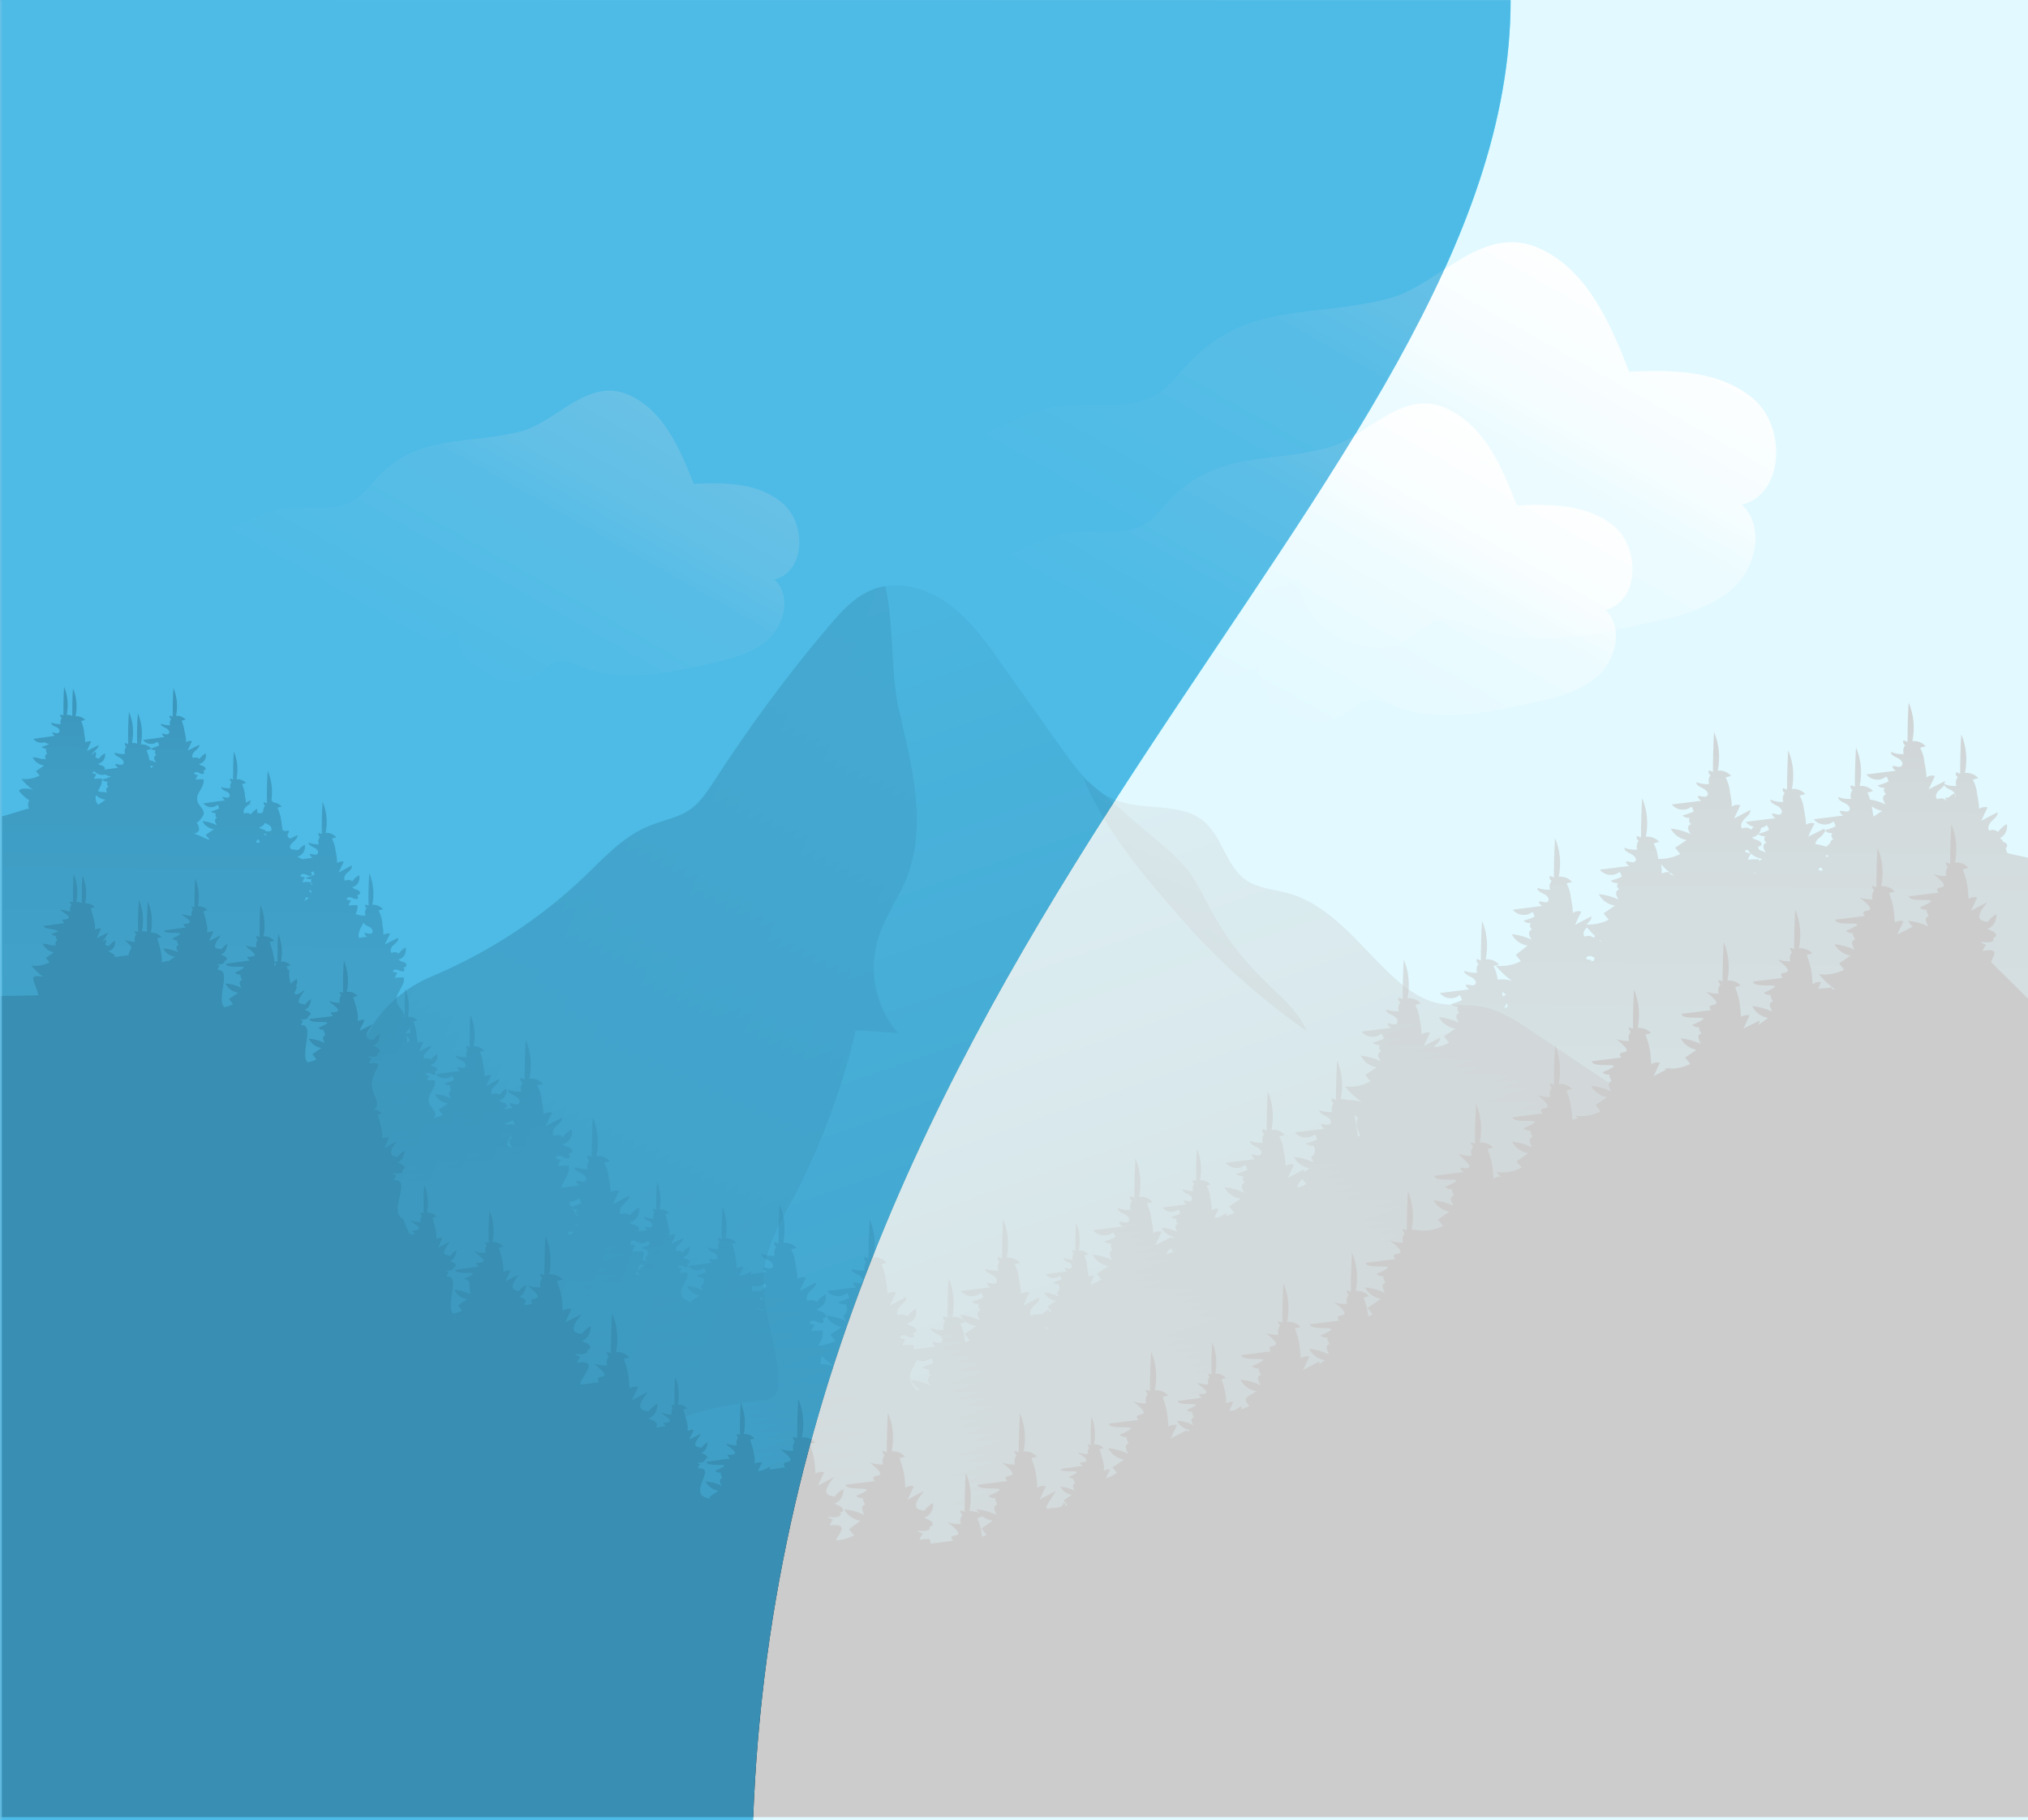 <?xml version="1.0" encoding="utf-8"?>
<!-- Generator: Adobe Illustrator 23.1.0, SVG Export Plug-In . SVG Version: 6.00 Build 0)  -->
<svg version="1.1" id="Layer_1" xmlns="http://www.w3.org/2000/svg" xmlns:xlink="http://www.w3.org/1999/xlink" x="0px" y="0px"
	 viewBox="0 0 547.2 491.2" style="enable-background:new 0 0 547.2 491.2;" xml:space="preserve" preserveAspectRatio="xMidYMid slice">
<style type="text/css">
	.st0{fill:#68E1FD;}
	.st1{fill:url(#SVGID_1_);}
	.st2{fill:url(#SVGID_2_);}
	.st3{opacity:0.58;fill:url(#SVGID_3_);enable-background:new    ;}
	.st4{opacity:0.58;fill:url(#SVGID_4_);enable-background:new    ;}
	.st5{fill:url(#SVGID_5_);}
	.st6{fill:url(#SVGID_6_);}
	.st7{fill:url(#SVGID_7_);}
	.st8{fill:url(#SVGID_8_);}
	.st9{opacity:0.8;}
	.st10{fill:#FFFFFF;}
	.st11{opacity:0.8;fill:#46B1DF;enable-background:new    ;}
</style>
<rect class="st0" width="547.2" height="491.2"/>
<title>Peak 1</title>
<linearGradient id="SVGID_1_" gradientUnits="userSpaceOnUse" x1="289.521" y1="-1410.225" x2="285.011" y2="-1794.275" gradientTransform="matrix(1 0 0 -1 -14.31 -1250.49)">
	<stop  offset="1.000000e-02" style="stop-color:#000000"/>
	<stop  offset="0.13" style="stop-color:#000000;stop-opacity:0.69"/>
	<stop  offset="1" style="stop-color:#000000;stop-opacity:0"/>
</linearGradient>
<path class="st1" d="M541.6,228.1c-0.1-0.5-0.7-0.8-1.2-1c0-0.3-0.3-0.6-0.8-0.9c1.4-0.7,2.2-2.2,1.9-3.8c-0.9,0.5-1.7,1.2-2.4,2.1
	c-0.7-0.6-1.6-0.7-2.3-0.3c-0.7-0.7-0.1-1.9,0.6-2.6s1.7-1.4,1.6-2.4l-4.4,2.3c0.5-1.2,1.1-2.4,1.7-3.6c-0.8-0.2-1.6-0.1-2.3,0.4
	c0-1.1-0.2-2.3-0.4-3.4l-0.1-0.4c-0.1-1.4-0.5-2.8-1.2-4.1l1.5-0.4c-0.9-1-2.2-1.5-3.6-1.4c0.7-3.5,0.4-7.1-1-10.4
	c-0.2,3.5-0.3,7.1-0.3,10.6l-1.1-0.4c-0.2,0.5,0,1.1,0.5,1.3c-0.6,0.7-0.7,1.6-0.4,2.4c-1.1,0.1-2.2-0.1-3.3-0.5
	c0.1-0.3,0.2-0.5,0.2-0.8l-4.4,2.2l1.7-3.6c-0.8-0.2-1.6-0.1-2.3,0.4c0-1.1-0.2-2.3-0.4-3.4l-0.1-0.4c-0.1-1.4-0.5-2.9-1.2-4.2
	l1.5-0.4c-0.9-1-2.2-1.5-3.6-1.4c0.7-3.5,0.4-7.1-1-10.4c-0.2,3.5-0.3,7.1-0.3,10.6l-1.1-0.4c-0.2,0.5,0,1.1,0.5,1.3
	c-0.6,0.7-0.7,1.6-0.4,2.4c-1.2,0.1-2.4-0.1-3.5-0.6c0,0.9,1.1,1.3,1.9,1.7c0.8,0.4,1.7,1.4,1,2.1s-1.7-0.2-2.5,0.1
	c0.1,0.5,0.5,1,1,1.2l-8,1c1.3,1.6,3.7,1.9,5.3,0.6c0,0,0,0,0.1,0c0.3,0.4,0.5,0.8,0.6,1.3c-1,0.5-2,0.8-3,1.1
	c0.6,0.5,1.3,0.7,2,0.6c-0.4,0.5-0.3,1.2,0.2,1.6c0.1,0.1,0.1,0.1,0.2,0.1c-0.6,0.1-1,0.7-0.9,1.3s0.4,1.1,0.7,1.5
	c-1.3-0.6-2.7-1.1-4.2-1.3c-0.2-0.7-0.4-1.3-0.7-1.9l1.5-0.4c-0.9-1-2.2-1.5-3.6-1.4c0.7-3.5,0.4-7.1-1-10.4
	c-0.2,3.5-0.3,7.1-0.3,10.6l-1.1-0.4c-0.2,0.5,0,1.1,0.5,1.3c-0.6,0.7-0.7,1.6-0.4,2.4c-1.2,0.1-2.4-0.1-3.5-0.5
	c0,0.9,1.1,1.3,1.9,1.7s1.7,1.4,1,2s-1.7-0.2-2.5,0.1c0.1,0.5,0.5,1,1,1.2l-8,1c1.3,1.6,3.7,1.9,5.3,0.6l0,0
	c0.3,0.4,0.5,0.8,0.6,1.3c-1,0.5-2,0.8-3,1.1c0-0.2,0-0.3,0-0.5l-4.4,2.2c0.5-1.2,1.1-2.4,1.7-3.6c-0.8-0.2-1.6-0.1-2.3,0.4
	c0-1.1-0.2-2.3-0.4-3.4c0-0.1,0-0.3-0.1-0.4c-0.1-1.4-0.5-2.8-1.2-4.1l1.5-0.4c-0.9-1-2.3-1.5-3.6-1.4c0.7-3.5,0.4-7.1-1-10.4
	c-0.2,3.6-0.3,7.1-0.3,10.6l-1.1-0.4c-0.2,0.5,0,1.1,0.5,1.3c-0.6,0.7-0.7,1.6-0.4,2.4c-1.2,0.1-2.4-0.1-3.5-0.6
	c0,0.9,1.1,1.3,1.9,1.7s1.6,1.4,1,2.1s-1.7-0.2-2.5,0c0.1,0.5,0.5,1,1,1.2l-8,1c0.5,0.7,1.3,1.2,2.1,1.3c-0.3,0.3-0.5,0.5-0.7,0.8
	c-0.7-0.6-1.6-0.7-2.4-0.3c-0.7-0.7-0.1-1.9,0.6-2.6s1.7-1.4,1.6-2.4l-4.4,2.3c0.6-1.2,1.1-2.4,1.7-3.6c-0.8-0.2-1.6-0.1-2.3,0.4
	c0-1.1-0.2-2.3-0.4-3.4l-0.1-0.4c-0.1-1.4-0.5-2.8-1.2-4.1l1.5-0.4c-0.9-1-2.2-1.6-3.6-1.4c0.7-3.5,0.4-7.1-1-10.4
	c-0.2,3.6-0.3,7.1-0.3,10.7l-1.1-0.4c-0.2,0.5,0,1.1,0.5,1.3c-0.6,0.7-0.7,1.6-0.4,2.4c-1.2,0.1-2.4-0.1-3.5-0.5
	c0,0.9,1.1,1.3,1.9,1.7s1.7,1.4,1,2s-1.7-0.2-2.5,0.1c0.1,0.5,0.5,1,1,1.2l-8,1c1.3,1.6,3.7,1.9,5.3,0.6l0,0
	c0.3,0.4,0.5,0.8,0.6,1.3c-1,0.5-2,0.8-3,1.1c0.5,0.5,1.3,0.7,2,0.6c-0.4,0.5-0.3,1.2,0.2,1.6c0.1,0.1,0.1,0.1,0.2,0.1
	c-0.6,0.1-1,0.7-0.9,1.2c0.1,0.6,0.4,1.1,0.7,1.5c-1.7-0.8-3.5-1.3-5.4-1.5c0.9,1.7,2.5,2.8,4.3,3.1l-3.1,2.1l1.4,1.7
	c-1.9,0.9-3.9,1.4-6,1.3v-0.1c-0.1-1.4-0.5-2.8-1.2-4.1l1.5-0.4c-0.9-1-2.2-1.5-3.6-1.4c0.7-3.5,0.4-7.1-1-10.4
	c-0.2,3.5-0.3,7.1-0.3,10.6l-1.1-0.4c-0.2,0.5,0,1.1,0.5,1.3c-0.6,0.7-0.7,1.6-0.4,2.4c-1.2,0.1-2.4-0.1-3.5-0.5
	c0,0.9,1.1,1.3,1.9,1.7s1.7,1.4,1,2s-1.7-0.2-2.5,0c0.1,0.5,0.5,1,1,1.2l-8,1c1.3,1.6,3.7,1.9,5.3,0.6l0,0c0.3,0.4,0.5,0.8,0.6,1.3
	c-1,0.5-2,0.8-3,1.1c0.5,0.5,1.3,0.7,2,0.6c-0.4,0.5-0.3,1.2,0.2,1.6c0.1,0,0.1,0.1,0.2,0.1c-0.6,0.1-1,0.7-0.9,1.3s0.4,1.1,0.7,1.5
	c-1.7-0.8-3.5-1.3-5.4-1.5c0.9,1.7,2.5,2.8,4.4,3.1l-3.1,2.1l1.4,1.7c-1.9,1-4,1.4-6.1,1.3c0.7-0.6,1.5-1.3,1.4-2.2l-4.4,2.3
	c0.5-1.2,1.1-2.4,1.7-3.6c-0.8-0.2-1.6-0.1-2.3,0.4c0-1.1-0.2-2.3-0.4-3.4c0-0.1,0-0.3-0.1-0.5c-0.1-1.4-0.5-2.8-1.2-4.1l1.5-0.4
	c-0.9-1-2.2-1.5-3.6-1.4c0.7-3.5,0.4-7.1-1-10.4c-0.2,3.5-0.3,7.1-0.3,10.6l-1.1-0.4c-0.2,0.5,0,1.1,0.5,1.3
	c-0.6,0.7-0.7,1.6-0.4,2.4c-1.2,0.1-2.4-0.1-3.5-0.5c0,0.9,1.1,1.3,1.9,1.7s1.6,1.4,1,2s-1.7-0.2-2.5,0c0.1,0.5,0.5,1,1,1.2l-8,1
	c1.3,1.6,3.7,1.9,5.3,0.6l0,0c0.3,0.4,0.5,0.8,0.6,1.3c-1,0.5-2,0.8-3,1.1c0.5,0.5,1.3,0.7,2,0.6c-0.4,0.5-0.3,1.2,0.2,1.6
	c0.1,0.1,0.1,0.1,0.2,0.1c-0.6,0.1-1,0.7-0.9,1.3s0.4,1.1,0.7,1.5c-1.7-0.8-3.5-1.3-5.4-1.5c0.9,1.7,2.5,2.8,4.3,3.1l-3.2,2.5
	l1.4,1.7c-2.1,1.1-4.5,1.5-6.8,1.2c1.3,1.6,2.8,3,4.5,4.2c-1.3-0.5-2.6-0.6-4-0.4c-0.1-1.3-0.5-2.5-1.1-3.7l1.5-0.4
	c-0.9-1-2.2-1.5-3.6-1.4c0.7-3.5,0.4-7.1-1-10.4c-0.2,3.5-0.3,7.1-0.3,10.7l-1.1-0.4c-0.2,0.5,0,1.1,0.5,1.3
	c-0.6,0.7-0.7,1.6-0.4,2.4c-1.2,0.1-2.4-0.1-3.5-0.5c0,0.9,1.1,1.3,1.9,1.7s1.7,1.4,1,2s-1.7-0.2-2.5,0.1c0.1,0.5,0.5,1,1,1.2l-8,1
	c1.3,1.6,3.7,1.9,5.3,0.6c0,0,0,0,0.1,0c0.3,0.4,0.5,0.8,0.6,1.3c-1,0.5-2,0.8-3,1.1c0.5,0.5,1.3,0.7,2,0.6
	c-0.4,0.5-0.3,1.2,0.2,1.6c0.1,0,0.1,0.1,0.2,0.1c-0.6,0.1-1,0.7-0.9,1.2c0.1,0.6,0.4,1.1,0.7,1.5c-1.7-0.8-3.5-1.3-5.4-1.5
	c0.9,1.7,2.5,2.8,4.4,3.1l-3.1,2.1l1.4,1.7c-1.3,0.7-2.7,1.1-4.2,1.2l0.2-0.2c0.8-0.7,1.7-1.4,1.6-2.4l-4.4,2.3
	c0.6-1.2,1.1-2.4,1.7-3.6c-0.8-0.2-1.6,0-2.3,0.4c0-1.1-0.2-2.3-0.4-3.4c0-0.1,0-0.3-0.1-0.4c-0.1-1.4-0.5-2.8-1.2-4.1l1.5-0.4
	c-0.9-1-2.2-1.5-3.6-1.4c0.7-3.5,0.4-7.1-1-10.4c-0.2,3.5-0.3,7.1-0.3,10.6l-1.1-0.4c-0.2,0.5,0,1.1,0.5,1.3
	c-0.6,0.7-0.7,1.6-0.4,2.4c-1.2,0.1-2.4-0.1-3.5-0.5c0,0.9,1.1,1.3,1.9,1.7s1.7,1.4,1,2.1s-1.7-0.2-2.5,0c0.1,0.5,0.5,1,1,1.2l-8,1
	c1.3,1.6,3.7,1.9,5.3,0.6c0,0,0,0,0.1,0c0.3,0.4,0.5,0.8,0.6,1.3c-1,0.5-2,0.8-3,1.1c0.5,0.5,1.3,0.7,2,0.6
	c-0.4,0.5-0.3,1.2,0.2,1.6c0.1,0.1,0.1,0.1,0.2,0.1c-0.6,0.1-1,0.7-0.9,1.2c0.1,0.6,0.4,1.1,0.7,1.5c-1.7-0.8-3.5-1.3-5.4-1.5
	c0.8,1.7,2.5,2.9,4.3,3.1l-3.1,2.1l1.4,1.7c-2.1,1.2-4.5,1.7-6.9,1.4c1.3,1.6,2.8,3,4.5,4.2c-1.2-0.4-2.4-0.6-3.7-0.5
	c-0.6-0.2-1.3-0.3-1.9-0.3c0.7-3.5,0.4-7.1-1-10.4c-0.2,3.5-0.3,7.1-0.3,10.6l-1.1-0.4c-0.2,0.5,0,1.1,0.5,1.3
	c-0.6,0.7-0.7,1.6-0.4,2.4c-1.2,0.1-2.4-0.1-3.5-0.5c0,0.9,1.1,1.3,1.9,1.7s1.7,1.4,1,2s-1.7-0.2-2.5,0.1c0.1,0.5,0.5,1,1,1.2l-8,1
	c1.3,1.6,3.7,1.9,5.3,0.6c0,0,0,0,0.1,0c0.3,0.4,0.5,0.8,0.6,1.3c-1,0.5-2,0.8-3,1.1c0.5,0.5,1.3,0.7,2,0.6c0.7,0.9,0.5,2.2-0.4,2.9
	c-0.1,0-0.1,0.1-0.2,0.1c0.1,0.6,0.4,1.1,0.7,1.5c-1.7-0.8-3.5-1.3-5.4-1.5c0.9,1.7,2.5,2.8,4.3,3.1l-1.6,1.1
	c0.1-0.2,0.2-0.5,0.1-0.8l-4.4,2.3l1.7-3.6c-0.8-0.2-1.6-0.1-2.3,0.4c0-1.1-0.2-2.3-0.4-3.4l-0.1-0.5c-0.1-1.4-0.5-2.8-1.2-4.1
	l1.5-0.4c-0.9-1-2.2-1.5-3.6-1.4c0.7-3.5,0.4-7.1-1-10.4c-0.2,3.5-0.3,7.1-0.3,10.6l-1.1-0.4c-0.2,0.5,0,1.1,0.5,1.3
	c-0.6,0.7-0.7,1.6-0.4,2.4c-1.2,0.1-2.4-0.1-3.5-0.5c0,0.9,1.1,1.3,1.9,1.7s1.7,1.4,1,2s-1.7-0.2-2.5,0c0.1,0.5,0.5,1,1,1.2l-8,1
	c1.3,1.6,3.7,1.9,5.3,0.6l0,0c0.3,0.4,0.5,0.8,0.6,1.3c-1,0.5-2,0.8-3,1.1c0.5,0.5,1.3,0.7,2,0.6c-0.4,0.5-0.3,1.2,0.2,1.6
	c0.1,0,0.1,0.1,0.2,0.1c-0.6,0.1-1,0.7-0.9,1.3c0.1,0.6,0.4,1.1,0.7,1.5c-1.7-0.8-3.5-1.3-5.4-1.5c0.9,1.7,2.5,2.8,4.4,3.1l-3.1,2.1
	l1.4,1.7c-0.7,0.4-1.5,0.7-2.3,0.9c0.2-0.2,0.3-0.5,0.2-0.8l-2.3,1.2c-0.3,0-0.6,0-1,0l1.1-2.3c-0.6-0.2-1.3,0-1.8,0.3
	c0-0.9-0.1-1.9-0.3-2.8l-0.1-0.4c-0.1-1.2-0.4-2.3-1-3.4l1.1-0.3c-0.7-0.8-1.8-1.3-2.9-1.2c0.6-2.8,0.3-5.8-0.8-8.5
	c-0.2,2.9-0.3,5.8-0.2,8.7l-0.9-0.3c-0.2,0.4,0,0.9,0.4,1c-0.5,0.6-0.6,1.3-0.3,2c-1,0.1-2-0.1-2.9-0.5c0,0.7,0.9,1.1,1.6,1.4
	s1.3,1.2,0.8,1.7s-1.4-0.1-2.1,0c0.1,0.5,0.4,0.8,0.8,1l-6.5,0.9c1.1,1.3,3,1.5,4.3,0.5l0,0c0.3,0.3,0.4,0.7,0.5,1.1
	c-0.8,0.4-1.6,0.7-2.5,0.9c0.4,0.4,1,0.6,1.6,0.5c-0.3,0.4-0.2,1,0.2,1.3l0.1,0.1c-0.5,0.1-0.8,0.5-0.7,1c0.1,0.5,0.3,0.9,0.6,1.2
	c-1.4-0.7-2.9-1.1-4.4-1.2c0.7,1.4,2,2.3,3.5,2.5l-0.8,0.5c0-0.2,0.1-0.3,0.1-0.5l-4.4,2.2c0.6-1.2,1.1-2.4,1.7-3.6
	c-0.8-0.2-1.6-0.1-2.3,0.4c0-1.1-0.2-2.3-0.4-3.4l-0.1-0.4c-0.1-1.4-0.5-2.9-1.2-4.2l1.5-0.4c-0.9-1-2.2-1.6-3.6-1.4
	c0.7-3.5,0.4-7.1-1-10.4c-0.2,3.5-0.3,7.1-0.3,10.6l-1.1-0.4c-0.2,0.5,0,1.1,0.5,1.3c-0.6,0.7-0.7,1.6-0.4,2.4
	c-1.2,0.1-2.4-0.1-3.5-0.5c0,0.9,1.1,1.3,1.9,1.7s1.7,1.4,1,2s-1.7-0.2-2.5,0.1c0.1,0.5,0.5,1,1,1.2l-8,1c1.3,1.6,3.7,1.9,5.3,0.6
	c0,0,0,0,0.1,0c0.3,0.4,0.5,0.8,0.6,1.3c-1,0.5-2,0.8-3,1.1c0.5,0.5,1.3,0.7,2,0.6c-0.4,0.5-0.3,1.2,0.2,1.6
	c0.1,0.1,0.1,0.1,0.2,0.1c-0.6,0.1-1,0.7-0.9,1.3c0.1,0.6,0.4,1.1,0.7,1.5c-1.7-0.8-3.5-1.3-5.4-1.5c0.9,1.7,2.5,2.8,4.3,3.1
	l-3.1,2.1l1.2,1.5l-2.3,1.2l-0.7,0.1l1.1-2.3c-0.6-0.1-1.2,0-1.6,0.3c0-0.8-0.1-1.6-0.3-2.5c0-0.1,0-0.2,0-0.3c-0.1-1-0.4-2.1-0.8-3
	l1.1-0.3c-0.7-0.7-1.6-1.1-2.6-1c0.5-2.5,0.3-5.1-0.7-7.5c-0.2,2.5-0.2,5.1-0.2,7.6l-0.8-0.3c-0.1,0.4,0,0.8,0.4,0.9
	c-0.4,0.5-0.5,1.2-0.3,1.7c-0.9,0.1-1.7-0.1-2.5-0.4c0,0.6,0.8,1,1.4,1.2s1.2,1,0.7,1.5s-1.2-0.1-1.8,0c0.1,0.4,0.4,0.7,0.7,0.9
	l-5.8,0.8c0.9,1.2,2.6,1.4,3.8,0.4l0,0c0.2,0.3,0.4,0.6,0.4,1c-0.7,0.3-1.4,0.6-2.2,0.8c0.4,0.3,0.9,0.5,1.4,0.5
	c0.5,0.7,0.4,1.6-0.3,2.1c0,0-0.1,0-0.1,0.1c0.1,0.4,0.3,0.8,0.5,1.1c-1.2-0.6-2.5-1-3.9-1.1c0.6,1.2,1.8,2.1,3.1,2.3l-2.2,1.5
	l1,1.2c-0.2,0.1-0.4,0.2-0.6,0.3c0-0.3,0-0.5-0.1-0.8c-0.6,0.4-1.2,0.8-1.7,1.3c-0.8,0.1-1.7,0.2-2.5,0.1c0,0.1,0.1,0.1,0.2,0.2
	c-0.2,0-0.5,0.1-0.7,0.2c-0.7-0.7-0.1-1.9,0.6-2.6s1.7-1.4,1.6-2.4l-4.4,2.3c0.6-1.2,1.1-2.4,1.7-3.6c-0.8-0.2-1.6,0-2.3,0.4
	c0-1.1-0.2-2.3-0.4-3.4l-0.1-0.5c-0.1-1.4-0.5-2.8-1.2-4.1l1.5-0.4c-0.9-1-2.2-1.5-3.6-1.4c0.7-3.5,0.4-7.1-1-10.4
	c-0.2,3.5-0.3,7.1-0.3,10.6l-1.1-0.4c-0.2,0.5,0,1.1,0.5,1.3c-0.6,0.7-0.7,1.6-0.4,2.4c-1.2,0.1-2.4-0.1-3.5-0.5
	c0,0.9,1.1,1.3,1.9,1.7s1.7,1.4,1,2.1s-1.7-0.2-2.5,0c0.1,0.5,0.5,1,1,1.2l-8,1c1.3,1.6,3.6,1.9,5.3,0.6c0,0,0,0,0.1-0.1
	c0.3,0.4,0.5,0.8,0.6,1.3c-1,0.5-2,0.8-3,1.1c0.5,0.5,1.3,0.7,2,0.6c-0.4,0.5-0.3,1.2,0.2,1.6c0.1,0.1,0.1,0.1,0.2,0.1
	c-0.6,0.1-1,0.7-0.9,1.2c0.1,0.6,0.4,1.1,0.7,1.5c-1.7-0.8-3.5-1.3-5.4-1.5c0.8,1.7,2.5,2.9,4.3,3.1l-3.1,2.1l1.4,1.7
	c-0.4,0.2-0.8,0.4-1.2,0.5c0-0.1,0-0.3-0.1-0.4l-0.1-0.5c-0.1-1.4-0.5-2.8-1.2-4.1l1.5-0.4c-0.9-1-2.2-1.5-3.6-1.4
	c0.7-3.5,0.4-7.1-1-10.4c-0.2,3.5-0.3,7.1-0.3,10.6l-1.1-0.4c-0.2,0.5,0,1.1,0.5,1.3c-0.6,0.7-0.7,1.6-0.4,2.4
	c-1.2,0.1-2.4-0.1-3.5-0.5c0,0.9,1.1,1.3,1.9,1.7s1.7,1.4,1,2.1s-1.7-0.2-2.5,0c0.1,0.5,0.5,1,1,1.2l-6.1,0.8c0.1-0.4,0.1-0.8,0-1.2
	c-1,0-2,0-3,0.1c0.2-0.6,0.5-1.2,0.9-1.6l-1.5-0.4c-0.2-0.7,1-1,1.7-0.6s1.6,0.8,2.1,0.2l-0.4-1.2c0.3,0.5,1.1-0.1,1-0.6
	s-0.7-0.8-1.2-1c-0.5-0.1-1-0.3-1.4-0.7c1.8-0.4,2.9-2.2,2.5-3.9c0,0,0,0,0-0.1c-0.9,0.5-1.7,1.2-2.4,2.1c-0.7-0.6-1.6-0.7-2.4-0.3
	c-0.7-0.7-0.1-1.9,0.6-2.6s1.7-1.4,1.6-2.4l-4.5,2.4c0.6-1.2,1.1-2.4,1.7-3.6c-0.8-0.2-1.6-0.1-2.3,0.4c0-1.1-0.2-2.3-0.4-3.4
	l-0.1-0.4c-0.1-1.4-0.5-2.9-1.2-4.2l1.5-0.4c-0.9-1-2.2-1.6-3.6-1.4c0.7-3.5,0.4-7.1-1-10.4c-0.2,3.5-0.3,7.1-0.3,10.6l-1.1-0.4
	c-0.2,0.5,0,1.1,0.5,1.3c-0.6,0.7-0.7,1.6-0.4,2.4c-1.2,0.1-2.4-0.1-3.6-0.5c0,0.9,1.1,1.3,1.9,1.7s1.6,1.4,1,2s-1.7-0.2-2.5,0.1
	c0.1,0.5,0.5,1,1,1.2l-8,1c1.3,1.6,3.7,1.9,5.3,0.6c0,0,0,0,0.1,0c0.3,0.4,0.5,0.8,0.6,1.3c-1,0.5-2,0.8-3,1.1
	c0.5,0.5,1.3,0.7,2,0.6c0.7,0.9,0.5,2.2-0.4,2.9c-0.1,0-0.1,0.1-0.2,0.1c0.1,0.6,0.4,1.1,0.7,1.5c-1.7-0.8-3.5-1.3-5.4-1.5
	c0.9,1.7,2.5,2.8,4.3,3.1l-3.1,2.1l1.4,1.7c-1.5,0.7-3.1,1.2-4.7,1.3c0.7-1.3,1.5-2.5,1.2-4.1c-1,0-2,0-3,0.1
	c0.2-0.6,0.5-1.2,0.9-1.6l-1.4-0.4c-0.2-0.7,1-1,1.7-0.6s1.6,0.8,2.1,0.2l-0.4-1.2c0.3,0.5,1.1-0.1,1-0.6s-0.7-0.8-1.2-1
	c-0.5-0.1-1-0.3-1.4-0.7c1.8-0.4,2.9-2.1,2.5-3.9v-0.1c-0.9,0.5-1.7,1.2-2.4,2.1c-0.7-0.6-1.6-0.7-2.4-0.3c-0.7-0.7-0.1-1.9,0.6-2.6
	s1.7-1.4,1.6-2.4l-4.4,2.3l1.7-3.6c-0.8-0.2-1.6-0.1-2.3,0.4c0-1.1-0.2-2.3-0.4-3.4c0-0.1,0-0.3-0.1-0.5c-0.1-1.4-0.5-2.8-1.2-4.1
	l1.5-0.4c-0.9-1-2.2-1.5-3.6-1.4c0.7-3.5,0.4-7.1-1-10.4c-0.2,3.5-0.3,7.1-0.3,10.6l-1.1-0.4c-0.2,0.5,0,1.1,0.5,1.3
	c-0.6,0.7-0.7,1.6-0.4,2.4c-1.2,0.1-2.4-0.1-3.6-0.5c0,0.9,1.1,1.3,1.9,1.7s1.7,1.4,1,2s-1.7-0.2-2.5,0c0.1,0.5,0.5,1,1,1.2
	l-4.3,0.6c0.1-0.2,0.2-0.5,0.2-0.8l-2,1l-1.3,0.2l1.1-2.3c-0.6-0.2-1.3,0-1.8,0.3c0-0.9-0.1-1.9-0.3-2.8l-0.1-0.4
	c-0.1-1.2-0.4-2.3-0.9-3.4l1.2-0.3c-0.7-0.8-1.8-1.3-2.9-1.2c0.6-2.8,0.3-5.8-0.8-8.5c-0.2,2.9-0.3,5.8-0.2,8.7l-0.9-0.3
	c-0.2,0.4,0,0.9,0.4,1c-0.5,0.5-0.6,1.3-0.3,2c-1,0.1-2-0.1-2.9-0.4c0,0.7,0.9,1.1,1.6,1.4s1.4,1.2,0.8,1.7s-1.4-0.1-2.1,0
	c0.1,0.5,0.4,0.8,0.8,1l-6.5,0.9c1.1,1.3,3,1.5,4.3,0.5l0,0c0.3,0.3,0.4,0.7,0.5,1.1c-0.8,0.4-1.6,0.7-2.5,0.9
	c0.4,0.4,1,0.6,1.6,0.5c0.6,0.7,0.4,1.8-0.3,2.3l-0.1,0.1c0.1,0.5,0.3,0.9,0.6,1.2c-1.4-0.7-2.9-1.1-4.4-1.2c0.7,1.4,2,2.3,3.5,2.5
	l-2.5,1.7l0.3,0.4l-2.4-1.3c-0.1-0.2-0.2-0.4-0.3-0.6c-1-2.5,1.9-3.9,1.5-6.3c-0.7,0-1.4,0-2.1,0c0.1-0.4,0.3-0.8,0.6-1.2l-1-0.3
	c-0.1-0.5,0.7-0.7,1.2-0.4s1.2,0.6,1.5,0.1c-0.1-0.3-0.2-0.6-0.3-0.8c0.2,0.3,0.8,0,0.7-0.4s-0.5-0.6-0.9-0.7s-0.7-0.2-1-0.5
	c1.3-0.3,2.1-1.5,1.8-2.8l0,0c-0.7,0.4-1.2,0.9-1.7,1.5c-0.5-0.4-1.1-0.5-1.7-0.2c-0.5-0.5-0.1-1.4,0.5-1.9s1.2-1,1.2-1.7l-3.2,1.6
	l1.2-2.6c-0.6-0.1-1.2,0-1.6,0.3c0-0.8-0.1-1.6-0.3-2.5c0-0.1,0-0.2-0.1-0.3c-0.1-1-0.4-2.1-0.8-3l1.1-0.3c-0.7-0.7-1.6-1.1-2.6-1
	c0.5-2.5,0.3-5.1-0.7-7.5c-0.2,2.5-0.2,5.1-0.2,7.6l-0.8-0.3c-0.1,0.4,0,0.8,0.4,0.9c-0.4,0.5-0.5,1.2-0.3,1.7
	c-0.9,0.1-1.7-0.1-2.6-0.4c0,0.6,0.8,1,1.4,1.2s1.2,1,0.7,1.5s-1.2-0.1-1.8,0c0.1,0.4,0.4,0.7,0.7,0.9l-3.2,0.4l-0.1-0.2
	c0.3,0.5,1.1-0.1,1-0.6s-0.7-0.8-1.2-1c-0.5-0.1-1-0.3-1.4-0.7c1.8-0.4,2.9-2.2,2.5-3.9c0,0,0,0,0-0.1c-0.9,0.5-1.7,1.2-2.4,2.1
	c-0.7-0.6-1.6-0.7-2.4-0.3c-0.7-0.7-0.1-1.9,0.6-2.6s1.7-1.4,1.6-2.4l-4.4,2.3c0.6-1.2,1.1-2.4,1.7-3.6c-0.8-0.2-1.6-0.1-2.3,0.4
	c0-1.1-0.2-2.3-0.4-3.4l-0.1-0.5c-0.1-1.4-0.5-2.8-1.2-4.1l1.5-0.4c-0.9-1-2.2-1.6-3.6-1.4c0.7-3.5,0.4-7.1-1-10.4
	c-0.2,3.5-0.3,7.1-0.3,10.6l-1.1-0.4c-0.2,0.5,0,1.1,0.5,1.3c-0.6,0.7-0.7,1.6-0.4,2.4c-1.2,0.1-2.4-0.1-3.6-0.5
	c0,0.9,1.1,1.3,1.9,1.7s1.7,1.4,1,2s-1.7-0.2-2.5,0c0.1,0.5,0.5,1,1,1.2l-5.1,0.7c0.6-2,2.5-3.7,2.1-6c-1,0-2,0-3,0.1
	c0.2-0.6,0.5-1.2,0.9-1.6l-1.4-0.4c-0.2-0.7,1-1,1.7-0.6s1.6,0.8,2.1,0.2l-0.4-1.2c0.3,0.5,1.1-0.1,1-0.6s-0.7-0.8-1.2-1
	c-0.5-0.1-1-0.3-1.4-0.7c1.8-0.4,2.9-2.1,2.5-3.9v-0.1c-0.9,0.5-1.7,1.2-2.4,2.1c-0.7-0.6-1.6-0.7-2.4-0.3c-0.7-0.7-0.1-1.9,0.6-2.6
	s1.7-1.4,1.6-2.4l-4.4,2.3l1.7-3.6c-0.8-0.2-1.6-0.1-2.3,0.4c0-1.1-0.2-2.3-0.4-3.4l-0.1-0.3c-0.1-1.4-0.5-2.8-1.2-4.1l1.5-0.4
	c-0.9-1-2.2-1.5-3.6-1.4c0.7-3.5,0.4-7.1-1-10.4c-0.2,3.5-0.3,7.1-0.3,10.6l-1.1-0.4c-0.2,0.5,0,1.1,0.6,1.3
	c-0.6,0.7-0.7,1.6-0.4,2.4c-1.2,0.1-2.4-0.1-3.6-0.5c0,0.9,1.1,1.3,1.9,1.7s1.7,1.4,1,2s-1.7-0.2-2.5,0c0.1,0.5,0.5,1,1,1.2
	l-2.3,0.3c0-0.1-0.1-0.3-0.1-0.4c0.2,0.4,0.9-0.1,0.8-0.5s-0.5-0.7-1-0.8c-0.4-0.1-0.8-0.3-1.2-0.6c1.4-0.3,2.3-1.8,2-3.2l0,0
	c-0.8,0.4-1.4,1-1.9,1.7c-0.5-0.5-1.3-0.5-1.9-0.2c-0.6-0.6-0.1-1.6,0.5-2.1s1.4-1.1,1.3-2l-3.5,1.9l1.4-2.9c-0.6-0.2-1.3,0-1.8,0.3
	c0-0.9-0.1-1.9-0.3-2.8l-0.1-0.4c-0.1-1.2-0.4-2.3-0.9-3.4l1.2-0.3c-0.7-0.8-1.8-1.3-2.9-1.2c0.6-2.8,0.3-5.8-0.8-8.5
	c-0.2,2.9-0.3,5.8-0.2,8.7l-0.9-0.3c-0.1,0.4,0.1,0.8,0.4,1c-0.5,0.6-0.6,1.3-0.3,2c-1,0.1-2-0.1-2.9-0.4c0,0.7,0.9,1.1,1.6,1.4
	s1.3,1.2,0.8,1.7s-1.4-0.1-2.1,0c0.1,0.5,0.4,0.8,0.8,1l-6.5,0.9c1.1,1.3,3,1.5,4.3,0.5l0,0c0.3,0.3,0.4,0.7,0.5,1.1
	c-0.8,0.4-1.6,0.7-2.5,0.9c0.4,0.4,1,0.6,1.6,0.5c-0.3,0.4-0.2,1,0.2,1.3l0.1,0.1c-0.5,0.1-0.8,0.5-0.7,1c0.1,0.5,0.3,0.9,0.6,1.2
	c-1.4-0.7-2.9-1.1-4.4-1.2c0.7,1.4,2,2.3,3.5,2.5l-2.5,1.7l1.1,1.4c-0.8,0.4-1.6,0.7-2.4,0.8c0.2-0.2,0.3-0.5,0.4-0.8
	c0-1.2-1.1-2-1.6-3c-1-2.5,1.9-3.9,1.5-6.3c-0.7,0-1.4,0-2.1,0c0.1-0.4,0.3-0.8,0.6-1.2l-1-0.3c-0.1-0.5,0.7-0.7,1.2-0.4
	s1.2,0.6,1.5,0.1c-0.1-0.3-0.2-0.6-0.3-0.8c0.2,0.3,0.8,0,0.7-0.4s-0.5-0.6-0.8-0.7c-0.4-0.1-0.7-0.2-1-0.5c1.3-0.3,2.1-1.5,1.8-2.8
	c0,0,0,0,0-0.1c-0.7,0.4-1.2,0.9-1.7,1.5c-0.5-0.4-1.1-0.5-1.7-0.2c-0.5-0.5-0.1-1.4,0.5-1.9s1.2-1,1.2-1.7l-3.2,1.6l1.2-2.6
	c-0.6-0.1-1.2,0-1.6,0.3c0-0.8-0.1-1.6-0.3-2.5c0-0.1,0-0.2,0-0.3c-0.1-1-0.4-2.1-0.8-3l1.1-0.3c-0.7-0.7-1.6-1.1-2.6-1
	c0.5-2.5,0.3-5.1-0.7-7.5c-0.2,2.6-0.2,5.1-0.2,7.7l-0.2-0.1c0-0.1,0.1-0.1,0.1-0.2c0-1.4-1.3-2.3-1.8-3.4c-1.1-2.8,2.1-4.4,1.7-7.1
	c-0.8,0-1.6,0-2.4,0.1c0.1-0.5,0.4-1,0.7-1.3l-1.2-0.3c-0.2-0.6,0.8-0.8,1.4-0.5s1.3,0.6,1.7,0.1l-0.3-1c0.2,0.4,0.9,0,0.8-0.5
	s-0.5-0.7-1-0.8c-0.4-0.1-0.8-0.3-1.2-0.6c1.4-0.3,2.3-1.7,2-3.2c0,0,0,0,0-0.1c-0.7,0.4-1.4,1-1.9,1.7c-0.5-0.5-1.3-0.5-1.9-0.2
	c-0.6-0.6-0.1-1.6,0.5-2.1s1.4-1.1,1.3-2l-3.6,1.8c0.4-1,0.9-1.9,1.4-2.9c-0.6-0.2-1.3,0-1.8,0.3c0-0.9-0.1-1.9-0.3-2.8
	c0-0.1,0-0.2,0-0.4c-0.1-1.2-0.5-2.3-1-3.4l1.2-0.3c-0.7-0.8-1.8-1.3-2.9-1.2c0.6-2.8,0.3-5.8-0.8-8.5c-0.2,2.9-0.3,5.8-0.2,8.7
	l-0.9-0.3c-0.1,0.4,0,0.9,0.4,1c-0.5,0.6-0.6,1.3-0.3,2c-0.9,0.1-1.9-0.1-2.7-0.4c0.4-0.7,0.6-1.6,0.5-2.4c-0.8,0-1.6,0-2.4,0.1
	c0.1-0.5,0.4-1,0.7-1.3l-1.2-0.3c-0.2-0.6,0.8-0.8,1.4-0.5s1.3,0.6,1.7,0.1l-0.3-1c0.2,0.4,0.9-0.1,0.8-0.5s-0.5-0.7-1-0.8
	c-0.4-0.1-0.8-0.3-1.2-0.6c1.4-0.3,2.3-1.7,2-3.2c0,0,0,0,0-0.1c-0.8,0.4-1.4,1-1.9,1.7c-0.5-0.5-1.3-0.5-1.9-0.2
	c-0.6-0.6-0.1-1.6,0.5-2.1s1.4-1.1,1.3-2l-3.6,1.9l1.4-2.9c-0.6-0.2-1.3,0-1.8,0.3c0-0.9-0.1-1.9-0.3-2.8l-0.1-0.4
	c-0.1-1.2-0.5-2.3-1-3.4l1.2-0.3c-0.7-0.8-1.8-1.3-2.9-1.2c0.6-2.8,0.3-5.8-0.8-8.4c-0.2,2.9-0.3,5.8-0.2,8.7l-0.9-0.3
	c-0.1,0.4,0,0.9,0.4,1.1c-0.5,0.6-0.6,1.3-0.3,2c-1,0-1.9-0.1-2.8-0.5c0,0.7,0.9,1.1,1.6,1.4s1.3,1.2,0.8,1.7s-1.4-0.1-2.1,0
	c0.1,0.4,0.4,0.8,0.8,1l-2.7,0.4l-0.2-0.1c-0.4-0.1-0.8-0.3-1.2-0.6c1.4-0.3,2.3-1.8,2-3.2l0,0c-0.6,0.3-1.1,0.7-1.5,1.2
	c-0.2,0.2-0.6,0.3-0.9,0.2s-0.5-0.1-0.8-0.1c-0.4,0-0.8-0.3-0.8-0.7c0-0.1,0-0.2,0-0.3c0.2-0.3,0.4-0.7,0.7-0.9
	c0.6-0.6,1.4-1.1,1.3-2l-1.6,0.8c-0.4,0.2-0.8,0-1-0.4c-0.1-0.2-0.1-0.4,0-0.6l0.4-0.9c-0.3-0.1-0.7-0.1-1,0
	c-0.4,0.1-0.8-0.2-0.9-0.6v-0.1c0-0.6-0.2-1.2-0.2-1.8l-0.1-0.4c-0.1-1.2-0.5-2.3-1-3.4l1.2-0.3c-0.6-0.6-1.3-1-2.1-1.1
	c-0.4-0.1-0.7-0.4-0.7-0.9c0.4-2.6,0-5.2-1-7.6c-0.2,2.9-0.3,5.8-0.2,8.7l-0.9-0.3c-0.1,0.4,0.1,0.8,0.4,1c-0.3,0.3-0.5,0.8-0.5,1.2
	s-0.3,0.8-0.7,0.8c0,0,0,0-0.1,0c-0.3,0-0.6-0.1-0.9-0.1c0.1-0.4,0.1-0.7,0-1.1c-0.7,0.4-1.2,0.9-1.7,1.5c-0.5-0.4-1.1-0.5-1.7-0.2
	c-0.5-0.5-0.1-1.4,0.5-1.9s1.2-1,1.2-1.7l-3.2,1.6L68,217c-0.6-0.1-1.2,0-1.6,0.3c0-0.8-0.1-1.6-0.3-2.4v-0.3c-0.1-1-0.4-2.1-0.8-3
	l1.1-0.3c-0.7-0.7-1.6-1.1-2.6-1c0.5-2.5,0.3-5.1-0.7-7.5c-0.2,2.6-0.2,5.1-0.2,7.6l-0.8-0.3c-0.1,0.4,0,0.8,0.4,0.9
	c-0.4,0.5-0.5,1.2-0.3,1.7c-0.8,0.1-1.7,0-2.5-0.3c0,0.6,0.8,1,1.4,1.2s1.2,1,0.7,1.5s-1.2-0.1-1.8,0c0.1,0.4,0.4,0.7,0.7,0.9
	l-5.8,0.8c0.9,1.2,2.6,1.4,3.8,0.4l0,0c0.2,0.3,0.4,0.6,0.4,1c-0.7,0.3-1.4,0.6-2.2,0.8c0.4,0.3,0.9,0.5,1.4,0.5
	c-0.3,0.3-0.2,0.9,0.1,1.1c0,0,0.1,0.1,0.2,0.1c-0.4,0.1-0.7,0.5-0.6,0.9c0.1,0.4,0.3,0.8,0.5,1.1c-1.2-0.6-2.5-1-3.9-1.1
	c0.6,1.2,1.8,2,3.1,2.2l-2.2,1.5l1,1.2c-0.1,0.1-0.2,0.1-0.3,0.1c-1.3-0.6-2.6-1.2-3.9-1.7l0,0c0.4,0,0.7-0.1,1-0.3
	c0.8-0.6,0.3-1.9-0.3-2.7c0.3,0.5,2-1.9,2-2.3c0-1.2-1.1-2-1.6-3c-1-2.5,1.9-3.9,1.5-6.3c-0.7,0-1.4,0-2.1,0.1
	c0.1-0.4,0.3-0.8,0.6-1.2l-1-0.3c-0.2-0.5,0.7-0.7,1.2-0.4s1.2,0.6,1.5,0.1c-0.1-0.3-0.2-0.6-0.3-0.8c0.2,0.3,0.8,0,0.7-0.4
	s-0.5-0.6-0.8-0.7c-0.4-0.1-0.7-0.2-1-0.5c1.3-0.3,2.1-1.5,1.8-2.8c0,0,0,0,0-0.1c-0.7,0.4-1.2,0.9-1.7,1.5
	c-0.5-0.4-1.1-0.5-1.7-0.2c-0.5-0.5-0.1-1.4,0.5-1.9s1.2-1,1.2-1.7l-3.2,1.6l1.2-2.6c-0.6-0.1-1.2,0-1.6,0.3c0-0.8-0.1-1.6-0.3-2.5
	l-0.1-0.3c-0.1-1-0.4-2.1-0.8-3l1.1-0.3c-0.7-0.7-1.6-1.1-2.6-1c0.5-2.5,0.3-5.1-0.7-7.5c-0.2,2.6-0.2,5.1-0.2,7.7l-0.8-0.3
	c-0.1,0.4,0,0.8,0.4,0.9c-0.4,0.5-0.5,1.2-0.3,1.7c-0.9,0.1-1.7-0.1-2.5-0.4c0,0.6,0.8,0.9,1.4,1.2s1.2,1,0.7,1.5s-1.2-0.1-1.8,0
	c0.1,0.4,0.4,0.7,0.7,0.9l-5.8,0.8c0.9,1.2,2.6,1.4,3.8,0.5c0,0,0,0,0.1,0c0.2,0.3,0.4,0.6,0.4,1c-0.7,0.3-1.4,0.6-2.1,0.8
	c-0.7-0.8-1.8-1.2-2.8-1.1c0.6-2.8,0.3-5.8-0.8-8.4c-0.2,2.7-0.3,5.5-0.2,8.2c-0.5-0.2-0.9-0.2-1.4-0.2c0.6-2.8,0.3-5.8-0.8-8.4
	c-0.2,2.9-0.3,5.8-0.2,8.7l-0.9-0.3c-0.1,0.4,0.1,0.8,0.4,1c-0.5,0.6-0.6,1.3-0.3,2h-0.2l-0.2-0.1c0,0,0,0,0,0.1
	c-0.8,0-1.7-0.1-2.5-0.4c0,0.7,0.9,1.1,1.5,1.4c0.6,0.3,1.3,1.2,0.8,1.7s-1.4-0.1-2.1,0c0.1,0.4,0.4,0.8,0.8,1l-3.8,0.5
	c0.1-0.1,0.2-0.2,0.2-0.4c-0.1-0.4-0.5-0.6-0.8-0.7c-0.4-0.1-0.7-0.2-1-0.5c1.3-0.3,2.1-1.6,1.8-2.8l0,0c-0.7,0.4-1.2,0.9-1.7,1.5
	c-0.3-0.2-0.6-0.3-0.9-0.4c0.2-0.5,0.3-1,0.1-1.5c-0.4,0.2-0.8,0.5-1.1,0.9c0.1-0.4,0.3-0.7,0.7-1c0.5-0.5,1.2-1,1.2-1.7l-3.2,1.6
	l1.2-2.6c-0.6-0.1-1.2,0-1.6,0.3c0-0.8-0.1-1.6-0.3-2.5c0-0.1,0-0.2,0-0.3c-0.1-1-0.4-2.1-0.8-3l1.1-0.3c-0.7-0.7-1.6-1.1-2.6-1
	c0.5-2.5,0.3-5.1-0.7-7.5c-0.2,2.4-0.2,4.9-0.2,7.4c-0.5-0.2-1-0.3-1.5-0.3c0.5-2.5,0.3-5.1-0.7-7.5c-0.2,2.6-0.2,5.1-0.2,7.7
	l-0.8-0.3c-0.1,0.4,0,0.8,0.4,0.9c-0.4,0.5-0.5,1.2-0.3,1.7h-0.1c-0.8,0.1-1.7-0.1-2.5-0.4c0,0.6,0.8,1,1.4,1.2s1.2,1,0.7,1.5
	s-1.2-0.1-1.8,0c0.1,0.4,0.4,0.7,0.7,0.9L9,199.4c0.7,0.9,1.9,1.3,3,0.9c0.4,0.3,0.8,0.4,1.3,0.5c-0.7,0.3-1.4,0.6-2.1,0.8
	c0.4,0.3,0.9,0.5,1.4,0.5c-0.3,0.4-0.2,0.9,0.1,1.2l0.1,0.1c-0.4,0.1-0.7,0.5-0.6,0.9c0,0.2,0.1,0.4,0.2,0.6
	c-0.4-0.1-0.7-0.1-1.1-0.1l0.1,0.1c-0.8-0.3-1.7-0.5-2.6-0.5c0.6,1.2,1.8,2,3.1,2.2l-2.2,1.5l1,1.2c-1.5,0.8-3.2,1.1-4.9,0.9
	c0.9,1.2,2,2.2,3.2,3c-1-0.4-2.1-0.5-3.1-0.3c-0.3,0.1-0.7,0.2-0.7,0.5c0,0.2,0.1,0.4,0.3,0.5c0.7,0.8,1.5,1.5,2.4,2.1
	c-0.4,0.7-0.4,1.5-0.1,2.2c-0.9,0.1-6.4,2-7.3,2.1V280c2.5,14.9,33.1,45.2,37.8,59.6c6.5,19.8,19.5,37,33.9,52.1
	c18.1,19,39.7,35.9,65.2,42.3c32.6,8.2,66.7-1.7,100.3-3.5c31.7-1.7,63.4,4,95.2,4c51.3,0,105-17,137.8-56.5
	c11.5-13.9,20.1-30.1,28.5-46.1c4.7-4.6,7.2-15.3,9.5-21.5c2.3-6.3,4.2-12.7,6.4-19c2.5-7.3,6-14.1,8.6-21.3
	c2.3-6.4,22,16.3,24.1,9.8v-48.3c0.1,0-6.3-1.3-6.2-1.4l-0.4-1.2C540.9,229.1,541.7,228.6,541.6,228.1z M387,285.4L387,285.4
	L387,285.4z M406.6,270.6c0,0.4,0.1,0.7,0.2,1.1l-0.9,0.4L406.6,270.6z M407.8,274.3v-0.1C407.8,274.2,407.8,274.3,407.8,274.3
	L407.8,274.3z M432.2,254.1c-0.2-0.1-0.4-0.1-0.6-0.2l0.1-0.2L432.2,254.1z M429.2,259.6c0.1-0.1,0.2-0.3,0.3-0.4l-1.5-0.4
	c-0.2-0.7,1-1,1.7-0.6c0.2,0.1,0.4,0.2,0.6,0.3c-0.1,0.2-0.2,0.5-0.2,0.7L429.2,259.6z M473.5,235.4l0.2,0.2l-0.4,0.2L473.5,235.4z
	 M493.5,230.9l-0.5,0.4c-0.2-0.1-0.4-0.2-0.5-0.4c0.1,0,0.3-0.1,0.4-0.1S493.3,230.9,493.5,230.9L493.5,230.9z M490.7,234.8
	c-0.1-0.4,0.2-0.6,0.6-0.7l0.6,0.7c-0.1,0.1-0.3,0.1-0.5,0.2L490.7,234.8z M527.5,215.2c0.1-0.4,0-0.8-0.1-1.1
	C527.7,214.3,527.7,214.8,527.5,215.2L527.5,215.2z M523.3,213.2c0.5-0.4,0.9-0.8,1.3-1.3c0.3,0.6,1.1,1,1.8,1.3
	c0.4,0.2,0.7,0.4,1,0.8c-0.6,0.4-1.2,0.8-1.7,1.3c-0.3-0.1-0.5-0.1-0.8,0c0,0.2,0.1,0.4,0.3,0.6l-0.1,0.1c-0.7-0.6-1.6-0.7-2.3-0.3
	C521.9,215.1,522.5,213.8,523.3,213.2L523.3,213.2z M507.9,218.8l-2.4,1.6c-0.1-0.6-0.2-1.3-0.3-1.9l-0.1-0.4c0-0.1,0-0.3-0.1-0.5
	C505.9,218.2,506.8,218.7,507.9,218.8L507.9,218.8z M490.9,226.1c0.7-0.5,1.2-1.1,1.6-1.9c0.5,0.5,1.2,0.7,1.9,0.6
	c-0.4,0.5-0.3,1.2,0.2,1.6l0.1,0.1c-0.5,0.1-0.9,0.6-0.9,1.1c-0.4,0.3-0.7,0.6-1,0.9c-1-0.3-2-0.6-3-0.7
	C489.9,227.2,490.3,226.5,490.9,226.1L490.9,226.1z M477.3,224c-0.9,0.4-1.8,0.8-2.8,1c0.4-0.5,0.6-1,0.7-1.6
	c0.6-0.1,1.1-0.4,1.5-0.7C477,223,477.2,223.5,477.3,224L477.3,224z M474.4,225.1c0.5,0.4,1.2,0.6,1.9,0.6c-0.4,0.5-0.3,1.2,0.2,1.6
	c0.1,0.1,0.1,0.1,0.2,0.1c-0.6,0.1-1,0.7-0.9,1.2c0.1,0.6,0.4,1.1,0.7,1.5c-0.6-0.3-1.3-0.5-1.9-0.8l-0.3-1c0.3,0.4,1.1-0.1,1-0.6
	s-0.7-0.8-1.2-1c-0.5-0.1-1-0.3-1.4-0.7C473.4,225.9,473.9,225.6,474.4,225.1L474.4,225.1z M471.5,229.3c0.9,1.3,2.3,2.2,4,2.5
	l-0.9,0.6c0-0.2,0-0.3,0-0.5c-1,0-2,0-3,0.1c0.2-0.6,0.5-1.2,0.9-1.6L471,230C470.7,229.6,471,229.4,471.5,229.3L471.5,229.3z
	 M450.5,235.9c0.1-0.1,0.1-0.3,0.2-0.4c0.3,0.3,0.7,0.5,1,0.8C451.2,236.1,450.8,236,450.5,235.9L450.5,235.9z M450.5,235.4
	c-0.7-0.1-1.4,0-1.9,0.3h-0.2c0-0.8-0.1-1.7-0.2-2.5C448.9,234,449.6,234.7,450.5,235.4L450.5,235.4z M428.2,250.3
	c0.7,0.8,1.4,1.6,2.2,2.3c-0.1,0.1-0.3,0.3-0.4,0.5c-0.7-0.6-1.6-0.7-2.4-0.3C426.9,252.1,427.4,251,428.2,250.3L428.2,250.3z
	 M406.4,268.5c-0.4,0.1-0.7,0.2-1,0.4c0-0.4,0-0.9-0.1-1.3C405.6,267.9,406,268.2,406.4,268.5z M205.6,350.1c0,0.3,0.1,0.7,0.4,0.9
	l0,0c-0.4-0.1-0.8-0.3-1.2-0.6C205.1,350.3,205.4,350.2,205.6,350.1z M204.8,353.1c0.3,0.2,0.6,0.3,1,0.4l0.3,0.4
	c-0.7-0.4-1.5-0.6-2.3-0.9C204.1,352.9,204.5,352.9,204.8,353.1L204.8,353.1z M281.7,358.4c0.2,0,0.4-0.1,0.7-0.2l0.8,0.6
	C282.7,358.6,282.3,358.5,281.7,358.4C281.7,358.5,281.7,358.4,281.7,358.4z M315.9,336.9l0.7,0.9c-0.6,0.3-1.3,0.5-1.9,0.7
	c0.2-0.5,0.5-1,0.9-1.4L315.9,336.9z M367,306.4c-0.2,0.1-0.5,0.2-0.7,0.3c0-1.1-0.2-2.3-0.4-3.4c0-0.1,0-0.3-0.1-0.4
	c-0.1-0.7-0.2-1.3-0.4-2c0.3,0.3,0.7,0.5,1,0.7C365.5,303.1,366.3,304.8,367,306.4L367,306.4z M351.1,318.5l0.3-0.3
	c0.4,0.5,0.7,0.9,1.1,1.4c-0.8,0.4-1.6,0.7-2.4,0.9C350.1,319.7,350.5,319,351.1,318.5z M298.3,346.5l0.1,0.2l-0.2,0.1
	C298.3,346.7,298.3,346.6,298.3,346.5z M247.4,367c1.3,0.6,2.8,0.3,3.9-0.5c0.3,0.4,0.5,0.8,0.6,1.3c-1,0.5-2,0.8-3,1.1
	c0.5,0.5,1.3,0.7,2,0.6c-0.4,0.5-0.3,1.2,0.2,1.6c0.1,0.1,0.1,0.1,0.2,0.1c-0.6,0.1-1,0.7-0.9,1.2c0.1,0.6,0.4,1.1,0.7,1.5
	c-1.7-0.8-3.5-1.3-5.4-1.5c0.6,1.1,1.5,2,2.6,2.6l-1.1,0.2c-0.5-0.7-1-1.4-1.4-2.1C244.8,370.7,246.5,369,247.4,367L247.4,367z
	 M225,368.7c-1.1-0.4-2.3-0.6-3.5-0.5c-0.1-0.8,0-1.5,0.3-2.2C222.8,367,223.9,367.9,225,368.7L225,368.7z M206.8,347.2
	c-0.5,0.3-1,0.7-1.4,1.1c-0.3,0.1-0.5,0.2-0.8,0.2c-0.5-0.2-1-0.2-1.5,0c-0.4-0.4-0.4-1.1,0-1.5c1.1,0.3,2.4,0,3.3-0.7
	C206.5,346.6,206.7,346.9,206.8,347.2L206.8,347.2z M201.4,346.3l-0.1,0.1L201.4,346.3L201.4,346.3z M172.8,341.1
	c0.4,0.2,0.8,0.3,1.2,0.4l-2.2,1.5C172.1,342.3,172.4,341.7,172.8,341.1L172.8,341.1z M171.5,343.7c0.1-0.2,0.1-0.4,0.2-0.7l1,1.2
	l-0.1,0.1L171.5,343.7z M171.3,334.8c1,0.9,2.5,1,3.6,0.1c0.2,0.3,0.4,0.6,0.4,1c-0.7,0.3-1.4,0.6-2.2,0.8c0.4,0.3,0.9,0.5,1.4,0.5
	c0.5,0.7,0.4,1.6-0.3,2.1c0,0-0.1,0-0.1,0.1c0.1,0.4,0.3,0.8,0.5,1.1c-0.4-0.2-0.9-0.4-1.3-0.5c0.3-0.7,0.4-1.5,0.3-2.3
	c-1,0-2,0-3,0.1c0.2-0.6,0.4-1.2,0.9-1.6l-1.4-0.4C170,334.9,170.7,334.7,171.3,334.8L171.3,334.8z M137.8,306.6
	c0.1,0.2,0.3,0.3,0.5,0.4c-0.6,0.1-1,0.7-0.9,1.2c0.1,0.6,0.4,1.1,0.7,1.5c-0.4-0.2-0.9-0.4-1.3-0.6
	C136.9,308.3,137.3,307.4,137.8,306.6z M156.1,328.1c-0.1,0-0.3,0.1-0.4,0.1c-0.4-0.8-0.8-1.5-1.4-2.1c0.4,0.2,0.9,0.3,1.4,0.3
	c-0.4,0.5-0.3,1.2,0.2,1.6C156,328,156,328,156.1,328.1L156.1,328.1z M155.5,330.2c0.1,0.2,0.3,0.4,0.4,0.6l-0.6-0.3
	C155.4,330.4,155.5,330.3,155.5,330.2z M153.5,333.2c-0.1-0.2-0.3-0.4-0.4-0.6c0.1,0.2,0.4,0.1,0.8-0.3c0.3,0.1,0.6,0.2,0.9,0.2
	l-1.2,0.8L153.5,333.2z M156.2,323.4c0.3,0.4,0.5,0.8,0.6,1.3c-0.9,0.4-1.8,0.8-2.7,1c-0.1-0.2-0.2-0.4-0.3-0.5
	c-0.1-0.3-0.2-0.6-0.2-0.9C154.5,324.3,155.5,324,156.2,323.4L156.2,323.4z M138.7,303.7c0-0.1,0-0.2,0-0.3c-0.8,0-1.6,0-2.4,0.1
	c0-0.1,0.1-0.3,0.1-0.4c0.7-0.1,1.4-0.4,1.9-0.8c0.3,0.4,0.5,0.8,0.6,1.3L138.7,303.7z M71.2,224.9c0.1,0.1,0.2,0.2,0.4,0.1
	c0.1,0.1,0.2,0.2,0.4,0.3l-0.6,0.1L71.2,224.9z M83.7,240c0.1,0.4,0.3,0.7,0.6,1c-0.3-0.1-0.6-0.3-0.9-0.4
	C83.5,240.4,83.6,240.2,83.7,240z M83.4,242.3l-1.2,0.8c0.1-0.3,0.2-0.7,0.4-1C82.8,242.3,83.1,242.3,83.4,242.3L83.4,242.3z
	 M69.7,226.5c0.2,0.3,0.4,0.6,0.4,0.9h-1c0.1-0.3,0.2-0.5,0.3-0.8C69.6,226.6,69.7,226.6,69.7,226.5z M109.6,279.6
	c0.6,0.3,1.2,1,0.7,1.5c-0.1,0.1-0.3,0.2-0.5,0.2C109.9,280.7,109.9,280.1,109.6,279.6L109.6,279.6z M109.1,281.9l0.1,0.1l-0.6,0.1
	C108.8,282,109,282,109.1,281.9L109.1,281.9z M110.9,277L110.9,277c-0.3,0.5-0.4,1.2-0.2,1.8c-0.4,0-0.9,0-1.3-0.1
	C110,278.3,110.5,277.7,110.9,277L110.9,277z M98.1,249c0.2,0.5,0.9,0.9,1.5,1.1s1.3,1.2,0.8,1.7s-1.4-0.1-2.1,0
	c0.1,0.4,0.4,0.8,0.8,1l-2.3,0.3C96.5,251.5,97.4,250.3,98.1,249L98.1,249z M84.1,237.3c-0.3,0.4-0.3,1,0.1,1.3
	c0.1,0,0.1,0.1,0.2,0.1c-0.1,0-0.3,0.1-0.4,0.2v-0.1c0-0.4-0.3-0.8-0.7-0.8l0,0c-0.6,0-1.1,0-1.7,0.1c0.1-0.5,0.4-0.9,0.7-1.3
	l-1.2-0.3c-0.2-0.6,0.8-0.8,1.4-0.5s1.3,0.6,1.7,0.1c-0.1-0.3-0.2-0.6-0.3-0.8l0,0c0.2,0.1,0.5,0,0.6-0.2c0.2,0.3,0.3,0.6,0.4,0.9
	c-0.8,0.4-1.6,0.7-2.5,0.9C82.9,237.2,83.5,237.4,84.1,237.3L84.1,237.3z M71.5,222.1c0.3,0.1,0.6,0.3,0.8,0.4
	c0.7,0.3,1.3,1.2,0.8,1.7c-0.3,0.3-0.9,0.1-1.4,0.1c-0.2-0.3-0.4-0.4-0.8-0.5s-0.7-0.2-1-0.5C70.7,223.1,71.2,222.7,71.5,222.1z
	 M69.7,225.5l-0.8,0.1C69.2,225.5,69.4,225.5,69.7,225.5z M28.5,215.8l-2,1.4c-0.2-0.3-0.4-0.5-0.5-0.8c-0.2-0.6-0.3-1.2-0.1-1.8
	C26.6,215.3,27.5,215.7,28.5,215.8L28.5,215.8z M40.7,207.3c0-0.2-0.1-0.4-0.1-0.7c0.3,0.1,0.5,0.1,0.8,0.2
	C41.1,207,40.9,207.2,40.7,207.3z M28.4,209c0.5,0.3,1,0.5,1.6,0.5l0,0c-0.8,0.4-1.6,0.7-2.5,0.9c0.4,0.4,1,0.6,1.6,0.5
	c-0.3,0.4-0.3,1,0.1,1.3c0.1,0,0.1,0.1,0.2,0.1c-0.5,0.1-0.8,0.5-0.7,1c0,0.2,0.1,0.5,0.2,0.6c-0.5-0.1-1-0.2-1.5-0.2
	c0,0,0,0.1,0.1,0.1c-0.4-0.1-0.8-0.2-1.1-0.3c0.6-1.1,1.3-2.1,1.1-3.4c-0.7,0-1.4,0-2.1,0.1c0.1-0.4,0.3-0.8,0.6-1.2l-1-0.3
	c-0.1-0.3,0.2-0.5,0.5-0.5C26.3,209,27.4,209.3,28.4,209z M40.7,202.1c0.4,0.3,0.8,0.4,1.3,0.4c-0.3,0.4-0.2,0.9,0.1,1.2l0.1,0.1
	c-0.4,0.1-0.7,0.5-0.6,0.9c0.1,0.4,0.3,0.8,0.5,1.1c-0.6-0.3-1.2-0.5-1.8-0.7c-0.1-0.9-0.4-1.8-0.8-2.6L40.7,202.1z M27.4,207.7
	L27.4,207.7L27.4,207.7z"/>
<linearGradient id="SVGID_2_" gradientUnits="userSpaceOnUse" x1="369.435" y1="-1794.692" x2="212.325" y2="-1345.322" gradientTransform="matrix(1 0 0 -1 -14.31 -1250.49)">
	<stop  offset="0" style="stop-color:#000000"/>
	<stop  offset="0.12" style="stop-color:#000000;stop-opacity:0.69"/>
	<stop  offset="1" style="stop-color:#000000;stop-opacity:0"/>
</linearGradient>
<path class="st2" d="M450.7,303.4l-34.2,38.4c-11.5,12.9-23,25.8-35.9,37.2c-14.1,12.3-29.3,23.2-45.5,32.5
	c-22.1,13-46.1,24-71.7,25.6c-36.8,2.3-71.5-15.1-101.3-37.8c-5.7-4.3-11.2-8.8-16.5-13.4c-26.2-22.6-51.5-51.8-51.4-86.5
	c0-16.3,7.6-29.8,22.5-36c15.1-6.4,28.9-15.4,40.8-26.7c5.4-5.2,10.6-11,17.6-13.8c3.8-1.6,8.1-2.2,11.4-4.7
	c2.6-1.9,4.4-4.8,6.2-7.5c9.5-14.7,19.9-28.8,31.2-42.1c3.1-3.6,6.4-7.3,10.8-9.2c1.3-0.6,2.7-1,4.1-1.2c5.7-0.9,11.9,1.1,16.7,4.5
	c6,4.2,10.4,10.3,14.6,16.3c5.5,7.7,11,15.4,16.5,23.2c4,5.6,8.3,11.4,14.6,13.8c7.7,2.9,17.3,0.4,23.6,5.6c5,4.2,6,12.1,11.4,15.9
	c3.3,2.3,7.6,2.5,11.5,3.6c11.3,3.2,18.8,13.6,27.3,21.7c3.8,3.6,8.2,7,13.3,8c3.7,0.7,7.5,0.2,11.3,0.8c5,0.9,9.3,3.7,13.5,6.5
	L450.7,303.4z"/>
<linearGradient id="SVGID_3_" gradientUnits="userSpaceOnUse" x1="85.591" y1="-1478.857" x2="458.37" y2="-1624.148" gradientTransform="matrix(1 0 0 -1 -14.31 -1250.49)">
	<stop  offset="1.000000e-02" style="stop-color:#000000"/>
	<stop  offset="0.13" style="stop-color:#000000;stop-opacity:0.69"/>
	<stop  offset="1" style="stop-color:#000000;stop-opacity:0"/>
</linearGradient>
<path class="st3" d="M236.8,253.7c-2.5,8.8-0.4,18.2,5.5,25.1l-11.4-0.8c-3.7,15.9-9.4,31.3-17.1,45.8c-3.2,6-6.7,11.9-7.6,18.6
	c-1.3,10.2,3.8,20.3,3.9,30.6c0.2,1.3-0.2,2.6-0.9,3.6c-0.9,1-2.4,1.3-3.8,1.4c-11.8,1.3-24,3.8-33.2,11.3c-3.6,3-6.7,6.7-10,10
	c-5.7-4.3-11.2-8.8-16.5-13.4c-26.2-22.6-51.5-51.8-51.4-86.5c0-16.3,7.6-29.8,22.5-36c15.1-6.4,28.9-15.4,40.8-26.7
	c5.4-5.2,10.6-11,17.6-13.8c3.8-1.6,8.1-2.2,11.4-4.7c2.6-1.9,4.4-4.8,6.2-7.5c9.5-14.7,19.9-28.8,31.2-42.1
	c3.1-3.6,6.4-7.3,10.8-9.2c1.3-0.6,2.7-1,4.1-1.2c2.3,10.4,1.5,23.8,3.5,32.7c3.4,15.1,8.1,31.3,2.1,46.4
	C242.1,242.9,238.5,247.9,236.8,253.7z"/>
<linearGradient id="SVGID_4_" gradientUnits="userSpaceOnUse" x1="309.073" y1="-1533.771" x2="368.763" y2="-1449.301" gradientTransform="matrix(1 0 0 -1 -14.31 -1250.49)">
	<stop  offset="1.000000e-02" style="stop-color:#000000"/>
	<stop  offset="0.13" style="stop-color:#000000;stop-opacity:0.69"/>
	<stop  offset="1" style="stop-color:#000000;stop-opacity:0"/>
</linearGradient>
<path class="st4" d="M352.6,278.3c-2.4-5.7-7.5-9.7-11.9-14.1c-5.5-5.4-10.2-11.6-13.9-18.5c-2.1-3.8-3.9-7.9-6.6-11.3
	c-2-2.3-4.2-4.4-6.6-6.4c-7.1-6-14.1-12.2-21.3-18.1c5.5,13.5,16.3,26.6,25.9,37.4C328.4,259.1,340,269.4,352.6,278.3z"/>
<path d="M537.3,259.7c-0.1-1.1,3.1-4-2.3-3.1c0.2-0.6,0.5-1.2,0.9-1.6c-4.4-1.8,3.1,0.6,1.9-2c0.5,0.2,2.2-1-1.6-2.3
	c1.1-0.3,2.5-1.5,2.5-4c-0.9,0.5-1.7,1.2-2.4,2.1c-2-0.3-3.8-0.8-0.1-5.3l-4.4,2.3l1.7-3.6c-0.8-0.2-1.6-0.1-2.3,0.4
	c-0.3-2,0-3.8-1.6-8l1.5-0.4c-0.9-1-2.2-1.6-3.6-1.4c0.7-3.5,0.4-7.1-1-10.4c-0.2,3.5-0.3,7.1-0.3,10.7c-0.4,0-2-1.1-0.6,0.9
	c-0.6,0.7-0.7,1.6-0.4,2.4c-1.2,0.1-2.4-0.1-3.5-0.5c6.7,5.3-0.8,2.3,1.4,5l-8,1c0.2,2.2,11.1-0.6,2.9,3c0.5,0.5,1.3,0.7,2,0.6
	c-0.3,0.4-0.3,0.2,0.4,1.7c0.1,0.3-1.7-0.1-0.1,2.8c-1.7-0.8-3.5-1.3-5.4-1.5c0.3,0.6,0.7,1.2,1.2,1.6l-4.2,2.1
	c0.6-1.2,1.1-2.4,1.7-3.6c-0.8-0.2-1.6-0.1-2.3,0.4c-0.3-2,0-3.8-1.6-8l1.5-0.4c-0.9-1-2.2-1.6-3.6-1.4c0.7-3.5,0.4-7.1-1-10.4
	c-0.2,3.5-0.3,7.1-0.3,10.6c-0.4,0-2-1.1-0.6,0.9c-0.6,0.7-0.7,1.6-0.4,2.4c-1.2,0.1-2.4-0.1-3.5-0.5c6.6,5.3-0.7,2.3,1.4,5l-8,1
	c0.2,2.3,11.1-0.5,2.9,3c0.5,0.5,1.3,0.7,2,0.6c-0.3,0.4-0.3,0.2,0.4,1.7c0.1,0.3-1.7-0.1-0.1,2.8c-1.7-0.8-3.5-1.3-5.4-1.5
	c0.9,1.7,2.5,2.8,4.3,3.1l-3.1,2.1l1.4,1.7c-2.1,1.1-4.5,1.5-6.8,1.2c1.3,1.6,2.8,3,4.5,4.2c0-0.3-0.8,0.3-1.2-0.7
	c-1,0.4-0.3,0.1-3.5,0.4l0.8-1.7c-0.8-0.2-1.7,0-2.3,0.6c-0.2-2,0-3.8-1.6-8l1.5-0.4c-0.9-1-2.2-1.5-3.6-1.4c0.7-3.5,0.4-7.1-1-10.4
	c-0.2,3.6-0.3,7.1-0.3,10.6c-0.4,0-2-1.1-0.6,0.9c-0.6,0.7-0.7,1.6-0.4,2.4c-1.2,0.1-2.4-0.1-3.5-0.5c6.7,5.3-0.8,2.3,1.4,5l-8,1
	c0.2,2.3,11.1-0.5,2.9,3c0.5,0.5,1.3,0.7,2,0.6c-0.3,0.4-0.2,0.2,0.4,1.7c0.1,0.3-1.7-0.1-0.1,2.8c-1.7-0.8-3.5-1.3-5.4-1.5
	c0.8,1.7,2.4,2.9,4.3,3.2l-2.8,2c0.3-0.4,0.5-0.8,0.5-1.3l-4.4,2.2c0.6-1.2,1.1-2.4,1.7-3.6c-0.8-0.2-1.6,0-2.3,0.4
	c-0.3-2,0-3.8-1.6-8l1.5-0.4c-0.9-1-2.2-1.5-3.6-1.4c0.7-3.5,0.4-7.1-1-10.4c-0.2,3.5-0.3,7.1-0.3,10.6c-0.4,0-2-1.1-0.6,0.9
	c-0.6,0.7-0.7,1.6-0.4,2.4c-1.2,0.1-2.4-0.1-3.5-0.5c6.6,5.3-0.7,2.3,1.4,5l-8,1c0.2,2.3,11.1-0.5,2.9,3c0.5,0.5,1.3,0.7,2,0.6
	c-0.3,0.4-0.3,0.2,0.4,1.7c0.1,0.3-1.6-0.2-0.1,2.8c-1.7-0.8-3.5-1.3-5.4-1.5c0.9,1.7,2.5,2.8,4.3,3.1l-3.1,2.1l1.4,1.7
	c-1.7,0.9-3.6,1.3-5.5,1.3c0-0.1,0-0.2,0-0.3c-0.1,0-0.2,0.4-1.4,0.2l0.3,0.4l-3.3,1.7c0.6-1.2,1.1-2.4,1.7-3.6
	c-0.8-0.2-1.6-0.1-2.3,0.4c-0.3-2,0-3.8-1.6-8l1.5-0.4c-0.9-1-2.2-1.5-3.6-1.4c0.7-3.5,0.4-7.1-1-10.4c-0.2,3.5-0.3,7.1-0.3,10.6
	c-0.4,0-2-1.1-0.6,0.9c-0.6,0.7-0.7,1.6-0.4,2.4c-1.2,0.1-2.4-0.1-3.5-0.5c6.7,5.3-0.8,2.3,1.4,5l-8,1c0.2,2.3,11.1-0.5,2.9,3
	c0.5,0.5,1.3,0.7,2,0.6c-0.3,0.4-0.2,0.2,0.4,1.7c0.1,0.3-1.6-0.1-0.1,2.8c-1.7-0.8-3.5-1.3-5.4-1.5c0.9,1.7,2.5,2.8,4.3,3.1
	l-3.1,2.1l1.4,1.7c-2.1,1.1-4.5,1.5-6.8,1.2c0.2,0.2,0.4,0.5,0.6,0.7c-0.5,0-1,0.2-1.4,0.5c-0.2-2,0-3.8-1.6-8l1.5-0.4
	c-0.9-1-2.2-1.5-3.6-1.4c0.7-3.5,0.4-7.1-1-10.4c-0.2,3.5-0.3,7.1-0.3,10.6c-0.4,0-2-1.1-0.6,0.9c-0.6,0.7-0.7,1.6-0.4,2.4
	c-1.2,0.1-2.4-0.1-3.5-0.5c6.7,5.3-0.9,2.3,1.4,5l-8,1c0.2,2.2,11.1-0.5,2.9,3c0.5,0.5,1.3,0.7,2,0.6c-0.3,0.4-0.2,0.2,0.4,1.7
	c0.1,0.3-1.7-0.1-0.1,2.8c-1.7-0.8-3.5-1.3-5.4-1.5c0.9,1.7,2.5,2.8,4.4,3.1l-3.2,2.2l1.4,1.7c-2.1,1.1-4.5,1.5-6.8,1.2
	c0.4,0.4,0.7,0.9,1.1,1.3c-0.7-0.1-1.4,0.1-1.9,0.5c-0.2-2,0-3.8-1.6-8l1.5-0.4c-0.9-1-2.3-1.5-3.6-1.4c0.7-3.5,0.4-7.1-1-10.4
	c-0.2,3.5-0.3,7.1-0.3,10.7c-0.4,0-2-1.1-0.5,0.9c-0.6,0.7-0.7,1.6-0.4,2.4c-1.2,0.1-2.4-0.1-3.5-0.5c0.3,0.8,6.1,4.7,0.4,3.7
	c0.1,0.5,0.5,1,1,1.2l-8,1c0.2,2.3,11.1-0.5,2.9,3c0.5,0.5,1.3,0.7,2,0.6c-0.3,0.4-0.2,0.2,0.4,1.7c0.1,0.3-1.7-0.1-0.1,2.8
	c-1.7-0.8-3.5-1.3-5.4-1.5c0.9,1.7,2.5,2.8,4.3,3.1l-3.1,2.1l1.4,1.7c-2.1,1.1-4.5,1.5-6.8,1.2c-0.6-0.2,0,0-1.7-0.2
	c0.7-3.5,0.4-7.1-1-10.4c-0.2,3.5-0.3,7.1-0.3,10.6c-0.4,0-2-1.1-0.6,0.9c-0.6,0.7-0.7,1.6-0.4,2.4c-1.2,0.1-2.4-0.1-3.5-0.5
	c6.7,5.3-0.9,2.3,1.4,5l-8,1c0.2,2.2,11.1-0.6,2.9,3c0.5,0.5,1.3,0.7,2,0.6c-0.3,0.4-0.2,0.2,0.4,1.7c0.1,0.3-1.6-0.1-0.1,2.8
	c-1.7-0.8-3.5-1.3-5.4-1.5c0.9,1.7,2.5,2.8,4.3,3.1L369,353l1.4,1.7c-0.4,0.2-0.8,0.4-1.2,0.5c-0.3-1.5-0.1-2-1.3-5l1.5-0.4
	c-0.9-1-2.2-1.5-3.6-1.4c0.7-3.5,0.4-7.1-1-10.4c-0.2,3.5-0.3,7.1-0.3,10.6c-0.4,0-2-1.1-0.6,0.9c-0.6,0.7-0.7,1.6-0.4,2.4
	c-1.2,0.1-2.4-0.1-3.5-0.5c6.7,5.3-0.9,2.3,1.4,5l-8,1c0.5,2.1,10.6-0.3,2.9,3c0.5,0.5,1.3,0.7,2,0.6c-0.3,0.4-0.3,0.2,0.4,1.7
	c0.1,0.3-1.6-0.2-0.1,2.8c-1.7-0.8-3.5-1.3-5.4-1.5c0.9,1.7,2.5,2.8,4.3,3.1l-1.6,1.1c0.1-0.2,0.2-0.5,0.1-0.8l-4.4,2.3l1.7-3.6
	c-0.8-0.2-1.6,0-2.3,0.4c-0.3-2,0-3.8-1.6-8l1.5-0.4c-0.9-1-2.2-1.5-3.6-1.4c0.7-3.5,0.4-7.1-1-10.4c-0.2,3.5-0.3,7.1-0.3,10.6
	c-0.4,0-2-1.1-0.6,0.9c-0.6,0.7-0.7,1.6-0.4,2.4c-1.2,0.1-2.4-0.1-3.5-0.5c6.6,5.2-0.7,2.3,1.4,5l-8,1c0.2,2.3,11.1-0.5,2.9,3
	c0.5,0.5,1.3,0.7,2,0.6c-0.3,0.4-0.3,0.2,0.4,1.7c0.1,0.3-1.7-0.1-0.1,2.8c-1.7-0.8-3.5-1.3-5.4-1.5c0.8,1.7,2.5,2.9,4.3,3.1
	c-1.4,1.4-4.4,1.4-1.9,4c-0.7,0.4-1.5,0.7-2.3,0.9c0.2-0.2,0.3-0.5,0.2-0.8c-0.9,0.2-1.5,1.4-3.3,1.2l1.1-2.3
	c-0.6-0.2-1.3,0-1.9,0.3c-0.2-0.5,0.4-1.5-1.3-6.5l1.2-0.3c-0.7-0.8-1.8-1.3-2.9-1.2c0.6-2.8,0.3-5.8-0.8-8.5
	c-0.2,2.9-0.3,5.8-0.2,8.7c-0.1,0.1-1.7-0.8-0.5,0.7c-0.5,0.6-0.6,1.3-0.3,2c-1,0.1-2-0.1-2.9-0.4c-0.4,0.5,5.3,3.2,0.3,3
	c0.1,0.4,0.4,0.8,0.8,1l-6.5,0.9c0.2,1.8,9-0.4,2.4,2.4c0.4,0.4,1,0.6,1.6,0.5c-0.2,0.3-0.2,0.2,0.3,1.4c-0.1,0.2-1.3,0.4-0.1,2.2
	c-1.4-0.7-2.9-1.1-4.4-1.2c0.7,1.4,2,2.3,3.5,2.5l-0.8,0.5c0-0.2,0-0.3,0-0.5l-4.4,2.3c0.5-1.2,1.1-2.4,1.7-3.6
	c-0.8-0.2-1.6-0.1-2.3,0.4c-0.3-2,0-3.8-1.6-8l1.5-0.4c-0.9-1-2.2-1.5-3.6-1.4c0.7-3.5,0.4-7.1-1-10.4c-0.2,3.5-0.3,7.1-0.3,10.6
	c-0.4,0-2-1.1-0.6,0.9c-0.6,0.7-0.7,1.6-0.4,2.4c-1.2,0.1-2.4-0.1-3.5-0.5c6.7,5.3-0.9,2.3,1.4,5l-8,1c0.2,2.2,11.1-0.5,2.9,3
	c0.5,0.5,1.3,0.7,2,0.6c-0.3,0.4-0.2,0.2,0.4,1.7c0.1,0.3-1.6-0.1-0.1,2.8c-1.7-0.8-3.5-1.3-5.4-1.5c0.9,1.7,2.5,2.8,4.3,3.1
	l-3.1,2.1l1.2,1.5c-0.3,0.1-1.7,1.2-3,1.4l1.1-2.3c-0.6-0.1-1.1,0-1.6,0.3c-0.3-1.2,0.7,0.3-1.2-5.8l1.1-0.3c-0.7-0.7-1.6-1.1-2.6-1
	c0.5-2.5,0.3-5.1-0.7-7.5c-0.2,2.5-0.2,5.1-0.2,7.7c-0.1,0-1.5-0.7-0.4,0.7c-0.4,0.5-0.5,1.2-0.3,1.7c-0.9,0.1-1.7-0.1-2.5-0.4
	c-1.2,0,5,2.5,0.3,2.7c0.1,0.4,0.4,0.7,0.7,0.9l-5.8,0.8c-0.4,1.5,8.1-0.5,2.1,2.2c0.4,0.3,0.9,0.5,1.4,0.5
	c-0.2,0.3-0.2,0.2,0.3,1.2c-0.1,0.1-1.2,0.3-0.1,2c-1.2-0.6-2.5-1-3.9-1.1c0.6,1.2,1.8,2,3.1,2.2l-2.2,1.5l1,1.2
	c-0.2,0.1-0.4,0.2-0.6,0.3c0-0.3,0-0.5-0.1-0.8c-1.2-0.1,1,1.4-4.2,1.4l0.2,0.2c-2.2,0.3-0.1-1.9,1.6-4.8l-4.4,2.3l1.7-3.6
	c-0.8-0.2-1.6-0.1-2.3,0.4c-0.2-2,0-3.8-1.6-8l1.5-0.4c-0.9-1-2.2-1.5-3.6-1.4c0.7-3.5,0.4-7.1-1-10.4c-0.2,3.5-0.3,7.1-0.3,10.6
	c-0.4,0-2-1.1-0.6,0.9c-0.6,0.7-0.7,1.6-0.4,2.4c-1.2,0.1-2.4-0.1-3.5-0.5c6.7,5.3-0.9,2.3,1.4,5l-8,1c0.2,2.2,11.1-0.5,2.9,3
	c0.5,0.5,1.3,0.7,2,0.6c-0.3,0.4-0.2,0.2,0.4,1.7c0,0.2-1.7,0-0.2,2.8c-1.7-0.8-3.5-1.3-5.4-1.5c0.9,1.7,2.5,2.8,4.4,3.1
	c-1,0.7-2.1,1.4-3.1,2.1l1.4,1.7c-0.4,0.2-0.8,0.4-1.2,0.5c-0.3-1.5-0.1-2-1.3-5l1.5-0.5c-0.9-1-2.2-1.5-3.6-1.4
	c0.7-3.5,0.4-7.1-1-10.4c-0.2,3.5-0.3,7.1-0.3,10.6c-0.4,0-2-1.1-0.6,0.9c-0.6,0.7-0.7,1.6-0.4,2.4c-1.2,0.1-2.4-0.1-3.5-0.5
	c6.7,5.4-0.9,2.2,1.4,5l-6.1,0.8c-0.3-1.4,0.5-1.4-3-1.1c0.2-0.6,0.5-1.2,0.9-1.6c-4.4-1.8,2.4,0.5,1.9-2c0.4,0.2,2.2-1-1.6-2.3
	c1.1-0.3,2.6-1.5,2.5-4c-0.9,0.5-1.7,1.2-2.4,2.1c-2-0.3-3.8-0.8-0.1-5.3l-4.4,2.3l1.7-3.6c-0.8-0.2-1.6-0.1-2.3,0.4
	c-0.2-2,0-3.8-1.6-8l1.5-0.4c-0.9-1-2.2-1.5-3.6-1.4c0.7-3.5,0.4-7.1-1-10.4c-0.2,3.5-0.3,7.1-0.3,10.6c-0.4,0-2-1.1-0.6,0.9
	c-0.6,0.7-0.7,1.6-0.4,2.4c-1.2,0.1-2.4-0.1-3.6-0.5c6.7,5.3-0.9,2.3,1.4,5l-8,1c0.5,2.1,10.6-0.3,2.9,3c0.6,0.5,1.3,0.7,2,0.6
	c-0.3,0.4-0.2,0.2,0.4,1.7c0,0.3-1.6-0.1-0.2,2.8c-1.7-0.8-3.5-1.3-5.4-1.5c0.9,1.7,2.5,2.8,4.4,3.1l-3.1,2.3l1.4,1.7
	c-1.5,0.7-3.1,1.2-4.8,1.3c-0.5-0.7,4.5-4.8-1.8-4c0.2-0.6,0.5-1.2,0.9-1.6c-4.4-1.7,3.1,0.6,1.9-2c0.5,0.2,2.2-1-1.6-2.3
	c1.1-0.3,2.5-1.5,2.5-4c-0.9,0.5-1.7,1.2-2.4,2.1c-2-0.3-3.8-0.8-0.1-5.3l-4.4,2.3l1.7-3.6c-0.8-0.2-1.6-0.1-2.3,0.4
	c-0.3-2,0-3.8-1.6-8l1.5-0.4c-0.9-1-2.2-1.5-3.6-1.4c0.7-3.5,0.4-7.1-1-10.4c-0.2,3.5-0.3,7.1-0.3,10.6c-0.4,0-2-1.1-0.6,1
	c-0.6,0.7-0.7,1.6-0.4,2.4c-1.2,0.1-2.4-0.1-3.6-0.5c6.6,5.2-0.7,2.3,1.4,5l-4.3,0.6c0.2-0.2,0.2-0.5,0.2-0.8
	c-0.4,0.1-1.5,1.1-3.3,1.2l1.1-2.3c-0.6-0.2-1.3,0-1.9,0.3c-0.2-0.6,0.4-1.5-1.3-6.5l1.2-0.3c-0.7-0.8-1.8-1.3-2.9-1.2
	c0.6-2.8,0.3-5.8-0.8-8.5c-0.2,2.9-0.3,5.8-0.2,8.7c-0.1,0.1-1.7-0.8-0.5,0.8c-0.5,0.6-0.6,1.3-0.3,2c-1,0.1-2-0.1-2.9-0.4
	c-0.4,0.5,5.3,3.2,0.3,3c0.1,0.4,0.4,0.8,0.8,1l-6.5,0.9c0.2,1.8,9-0.4,2.4,2.4c0.4,0.4,1,0.6,1.6,0.5c-0.2,0.3-0.2,0.2,0.3,1.4
	c-0.1,0.2-1.3,0.4-0.1,2.2c-1.4-0.7-2.9-1.1-4.4-1.2c0.7,1.4,2,2.3,3.5,2.5l-2.5,1.7l0.3,0.4c-7.1-0.7,2.3-8.7-3.4-8.1
	c0.1-0.4,0.3-0.8,0.6-1.2c-2.5-1,1.3,0.5,1.4-1.4c0.3,0.1,1.5-0.7-1.1-1.6c0.7-0.3,1.4-0.6,1.8-2.9c-0.7,0.4-1.2,0.9-1.7,1.5
	c-1.5-0.4-2.9,0-0.1-3.8l-3.2,1.6c0.4-0.9,0.8-1.7,1.2-2.6c-0.6-0.1-1.1,0-1.6,0.3c-0.3-1.2,0.7,0.3-1.2-5.8l1.1-0.3
	c-0.7-0.7-1.6-1.1-2.6-1c0.5-2.5,0.3-5.1-0.7-7.5c-0.2,2.6-0.2,5.1-0.2,7.7c-0.1,0-1.5-0.7-0.4,0.7c-0.4,0.5-0.5,1.2-0.3,1.7
	c-0.9,0.1-1.7-0.1-2.6-0.4c-1.2,0,5,2.5,0.3,2.7c0.1,0.4,0.4,0.7,0.7,0.9c0-0.2-2.3,0.6-3.2,0.2c0.5,0.2,2.2-1-1.6-2.3
	c1.1-0.3,2.6-1.5,2.5-4c-0.9,0.5-1.7,1.2-2.4,2.1c-2-0.3-3.8-0.8-0.1-5.3l-4.4,2.3l1.7-3.6c-0.8-0.2-1.6-0.1-2.3,0.4
	c-0.3-2,0-3.8-1.6-8l1.5-0.4c-0.9-1-2.3-1.5-3.6-1.4c0.7-3.5,0.4-7.1-1-10.4c-0.2,3.5-0.3,7.1-0.3,10.7c-0.4,0-2-1.1-0.6,0.9
	c-0.6,0.7-0.7,1.6-0.4,2.4c-1.2,0.1-2.4-0.1-3.6-0.5c6.7,5.3-0.8,2.3,1.4,5l-5.1,0.7c-0.5-1.4,5.9-7.1-0.9-5.9
	c0.2-0.6,0.5-1.2,0.9-1.6c-4.4-1.9,2.6,0.5,1.9-2c0.5,0.2,2.2-1-1.6-2.3c1.1-0.3,2.5-1.5,2.5-4c-0.9,0.5-1.7,1.2-2.4,2.1
	c-2-0.3-3.8-0.8-0.1-5.3l-4.4,2.2l1.7-3.6c-0.8-0.2-1.6,0-2.3,0.4c-0.3-2,0-3.8-1.6-8l1.5-0.4c-0.9-1-2.2-1.5-3.6-1.4
	c0.7-3.5,0.4-7.1-1-10.4c-0.2,3.5-0.3,7.1-0.3,10.6c-0.4,0-2-1.1-0.6,0.9c-0.6,0.7-0.7,1.6-0.4,2.4c-1.2,0.1-2.4-0.1-3.6-0.5
	c6.6,5.2-0.6,2.3,1.4,5c0-0.3-2.1,0.9-2.4-0.1c0.4,0.1,1.7-0.8-1.3-1.9c0.8-0.3,1.6-0.6,2-3.2c-0.8,0.4-1.4,1-1.9,1.7
	c-2.1-0.2-2.6-1.2-0.1-4.4l-3.6,1.8c0.4-1,0.9-1.9,1.4-2.9c-0.6-0.2-1.3,0-1.9,0.3c-0.2-0.6,0.4-1.5-1.3-6.5l1.2-0.3
	c-0.7-0.8-1.8-1.3-2.9-1.2c0.6-2.8,0.3-5.8-0.8-8.5c-0.2,2.9-0.3,5.8-0.2,8.7c-0.1,0.1-1.7-0.8-0.5,0.7c-0.5,0.6-0.6,1.3-0.3,2
	c-1,0.1-2-0.1-2.9-0.4c-0.4,0.5,5.3,3.2,0.3,3.1c0.1,0.4,0.4,0.8,0.8,1l-6.5,0.9c0.2,1.8,9-0.4,2.4,2.4c2.1,0.4,1.2,1.4,1.8,4.2
	c-1.4-0.7-2.9-1.1-4.4-1.2c0.7,1.4,2,2.3,3.5,2.5l-2.5,1.7l1.1,1.4c-0.8,0.4-1.6,0.7-2.4,0.8c-2.2-2.2,2.2-10.4-1.8-10
	c0.1-0.4,0.3-0.8,0.6-1.2c-2.5-1,1.3,0.5,1.4-1.4c0.3,0.1,1.5-0.7-1.1-1.6c0.7-0.3,1.4-0.6,1.8-2.9c-0.7,0.4-1.2,0.9-1.7,1.5
	c-1.5-0.4-2.9,0-0.1-3.8l-3.2,1.6l1.2-2.6c-0.6-0.1-1.2,0-1.6,0.3c-0.4-1.2,0.7,0.4-1.1-5.8l1.1-0.3c-0.7-0.7-1.6-1.1-2.6-1
	c0.5-2.5,0.3-5.1-0.7-7.5c-0.2,2.5-0.2,5.1-0.2,7.6c-0.1,0.1-1.5-0.7-0.4,0.7c-0.4,0.5-0.5,1.2-0.3,1.7c-0.9,0.1-1.7-0.1-2.6-0.4
	c-1.2,0,5,2.5,0.3,2.7c0.1,0.4,0.4,0.7,0.7,0.9c-2,0.5-1.6-0.4-3.2-4c-4.3-1.9,2.6-10.9-2.5-10.5c0.1-0.5,0.4-0.9,0.7-1.3
	c-3.4-1.5,2.5,0.6,1.6-1.6c0.4,0.1,1.7-0.8-1.4-1.9c0.8-0.3,1.6-0.6,2-3.2c-0.8,0.4-1.4,1-1.9,1.7c-2.1-0.2-2.6-1.2-0.1-4.3l-3.5,2
	l1.3-2.9c-0.6-0.2-1.3,0-1.8,0.3c-0.2-0.6,0.4-1.5-1.3-6.5l1.2-0.3c-0.6-0.6-1.3-1-2.2-1.1c2.8-1.8-2.2-5,0-9c0.1-1.9,3.3-4-1.3-3.4
	c0.1-0.5,0.4-0.9,0.7-1.3c-3.4-1.7,2.2,0.7,1.6-1.6c0.4,0.1,1.7-0.8-1.3-1.9c0.8-0.3,1.6-0.6,2-3.2c-0.8,0.4-1.4,1-1.9,1.7
	c-2.1-0.2-2.6-1.2-0.1-4.3l-3.6,1.8c0.4-1,0.9-1.9,1.4-2.9c-0.6-0.2-1.3,0-1.8,0.3c-0.2-0.6,0.5-1.5-1.3-6.5l1.2-0.3
	c-0.7-0.8-1.8-1.3-2.9-1.1c0.6-2.8,0.3-5.8-0.8-8.5c-0.2,2.9-0.3,5.8-0.2,8.7c-0.1,0.1-1.7-0.8-0.5,0.7c-0.5,0.6-0.6,1.3-0.3,2
	c-1,0.1-2-0.1-2.9-0.5c-0.4,0.5,5.3,3.2,0.3,3.1c0.1,0.4,0.4,0.8,0.8,1l-6.5,0.8c0.2,1.8,9-0.4,2.4,2.4c0.4,0.4,1,0.6,1.6,0.5
	c-0.2,0.3-0.2,0.2,0.3,1.4c-0.1,0.2-1.3,0.4-0.1,2.2c-1.4-0.7-2.9-1.1-4.4-1.2c0.7,1.4,2,2.3,3.5,2.5l-2.5,1.7l1.1,1.4
	c-0.8,0.4-1.6,0.7-2.4,0.8c-2.2-2.2,2.2-10.5-1.8-10c0.1-0.4,0.3-0.8,0.6-1.2c-2.5-1,1.3,0.5,1.5-1.4c0.3,0.1,1.5-0.7-1.1-1.6
	c0.7-0.3,1.4-0.6,1.8-2.9c-0.7,0.4-1.2,0.9-1.7,1.5c-1.5-0.4-2.9,0-0.1-3.8c-0.3-0.2-1.8,1.7-2.8,0.8l0.8-1.8
	c-0.1,0-0.2-0.1-0.4-0.1c0.4-0.6,0.5-1.3,0.3-2c-0.6,0.4-1.2,0.8-1.7,1.4c0.2-0.5-0.6-0.8-0.3-4l-0.4,0.2c-0.1-0.3-0.2-0.7-0.4-1
	l1.1-0.3c-0.7-0.7-1.6-1.1-2.6-1c0.5-2.5,0.3-5.1-0.7-7.5c-0.2,2.5-0.2,5.1-0.2,7.6c-0.1,0-1.5-0.7-0.4,0.7
	c-0.1,0.1,0.1,0.2-0.4,0.4c-0.2-0.6,0.4-1.5-1.3-6.5l1.2-0.3c-0.7-0.8-1.8-1.3-2.9-1.2c0.6-2.8,0.3-5.8-0.8-8.5
	c-0.2,2.9-0.3,5.8-0.2,8.7l-0.9-0.3c-0.1,0.4,0.1,0.8,0.4,1c-0.5,0.6-0.6,1.3-0.3,2c-1,0.1-2-0.1-2.9-0.4c-0.4,0.5,5.3,3.2,0.3,3
	c0.1,0.4,0.4,0.8,0.8,1l-6.5,0.9c0.1,1.8,9-0.5,2.4,2.4c0.4,0.4,1,0.6,1.6,0.5c-0.2,0.3-0.2,0.2,0.3,1.4c-0.1,0.2-1.3,0.4-0.1,2.2
	c-1.4-0.7-2.9-1.1-4.4-1.2c0.7,1.4,2,2.3,3.5,2.5l-2.5,1.7l1.1,1.4c-0.8,0.4-1.6,0.7-2.4,0.8c-2.2-2.3,2.2-10.4-1.8-10
	c0.1-0.4,0.3-0.8,0.6-1.2c-2.5-1,1.3,0.5,1.4-1.4c0.3,0.1,1.5-0.7-1.1-1.6c0.7-0.3,1.4-0.6,1.8-2.9c-0.7,0.4-1.2,0.9-1.7,1.5
	c-1.5-0.4-2.9,0-0.1-3.8l-3.2,1.6l1.2-2.6c-0.6-0.1-1.2,0-1.6,0.3c-0.4-1.2,0.7,0.5-1.1-5.8l1.1-0.3c-0.7-0.7-1.6-1.1-2.6-1
	c0.5-2.5,0.3-5.1-0.7-7.5c-0.2,2.5-0.2,5.1-0.2,7.7c-0.1,0.1-1.5-0.7-0.4,0.6c-0.4,0.5-0.5,1.2-0.3,1.7c-0.9,0.1-1.7-0.1-2.6-0.4
	c-1.2,0,5,2.5,0.3,2.7c0.1,0.4,0.4,0.7,0.7,0.9l-5.8,0.8c-0.4,1.5,8.1-0.5,2.1,2.2c0.4,0.3,0.9,0.5,1.4,0.5
	c-0.2,0.3-0.2,0.1,0.3,1.2c-0.1,0.1-1.2,0.3-0.1,2c-1.3-0.6-2.6-1-4-1c0.6,1.2,1.8,2,3.1,2.2l-1.7,1.2c-0.6-0.2,0,0-1.8,0.3
	c-0.2-0.6,0.4-1.5-1.3-6.5l1.2-0.3c-0.7-0.8-1.8-1.3-2.9-1.2c0.6-2.8,0.3-5.8-0.8-8.5c-0.2,2.8-0.3,5.5-0.2,8.3
	c-0.5-0.2-0.9-0.2-1.4-0.2c0.6-2.8,0.3-5.8-0.8-8.5c-0.2,2.9-0.3,5.8-0.2,8.7c-0.1,0.1-1.7-0.8-0.5,0.7c-0.5,0.6-0.6,1.3-0.3,2
	c0,0-0.1,0.1-0.4-0.1c-0.8,0.2,0,0-2.5-0.4c3.1,2.5,1.4,1.8,1.1,4.1l-3.8,0.5c0.1-0.7,0.4-0.4-1.7-1.6c1.3-0.3,2.1-1.5,1.8-2.8
	c-0.7,0.4-1.2,0.9-1.7,1.5c-0.3-0.2-0.6-0.3-0.9-0.4c0.2-0.5,0.3-1,0.2-1.5c-0.4,0.2-0.8,0.5-1.1,0.9c0.3-0.7,0.5-0.5,1.8-2.8
	l-3.2,1.6l1.2-2.6c-0.6-0.1-1.2,0-1.6,0.3c-0.3-1.2,0.6,0.4-1.2-5.8l1.1-0.3c-0.7-0.7-1.6-1.1-2.6-1c0.5-2.5,0.3-5.1-0.7-7.5
	c-0.2,2.4-0.2,4.9-0.2,7.4c-0.5-0.2-1-0.3-1.5-0.3c0.5-2.5,0.3-5.1-0.7-7.5c-0.2,2.5-0.2,5.1-0.2,7.6c-0.1,0-1.5-0.7-0.4,0.7
	c-0.4,0.5-0.5,1.2-0.3,1.7c-1,0.1,0,0-2.5-0.4c-1.2,0,5,2.5,0.3,2.7c0.1,0.4,0.4,0.7,0.7,0.9l-5.8,0.8c0.9,1.1,1.3,0.3,4.2,1.4
	c-0.7,0.3-1.4,0.6-2.1,0.8c0.4,0.3,0.9,0.5,1.4,0.5c-0.2,0.2-0.2,0.2,0.3,1.2c-0.1,0-0.8,0.3-0.4,1.4c-0.4-0.1-0.7-0.1-1.1-0.1
	l0.1,0.1c-0.8-0.3-1.7-0.5-2.6-0.5c0.6,1.2,1.8,2.1,3.1,2.3l-2.2,1.5l1,1.2c-1.5,0.8-3.2,1.1-4.9,0.9c0.9,1.1,2,2.2,3.2,3
	c-4.4-0.7-2.4,0.8-1.3,5c-0.9,0.1-9.4,0.1-10.3,0.2v103.7v117.9h547.2V269.6L537.3,259.7z M316.7,240.6l0.1,0.2
	c-0.1,0-0.1,0.1-0.2,0.1C316.7,240.8,316.7,240.7,316.7,240.6z"/>
<linearGradient id="SVGID_5_" gradientUnits="userSpaceOnUse" x1="343.657" y1="-1419.657" x2="412.367" y2="-1298.016" gradientTransform="matrix(1 0 0 -1 -14.31 -1250.49)">
	<stop  offset="2.000000e-02" style="stop-color:#FFFFFF;stop-opacity:0"/>
	<stop  offset="0.58" style="stop-color:#FFFFFF;stop-opacity:0.39"/>
	<stop  offset="0.68" style="stop-color:#FFFFFF;stop-opacity:0.68"/>
	<stop  offset="1" style="stop-color:#FFFFFF"/>
</linearGradient>
<path class="st5" d="M320.4,98.3c-2.6,2.7-4.8,5.9-8,7.9c-8.1,5.2-18.8,1.9-28.2,3.6c-4.9,0.9-9.4,3.2-14,5.2
	c-16,6.8-33.4,9.6-50.7,12.4c20.9,14.2,46.4,20.2,71.4,16.9l-3,10.3c19.5,10.7,42.9,11.2,62.8,1.4c-0.3,14.3,19.4,24.3,30.7,15.6
	c2.1-1.6,4-3.7,6.6-4.4c3.1-0.8,6.2,0.8,9.2,1.9c15.2,6,32.3,2.5,48.2-1.1c8.1-1.8,16.6-3.9,22.6-9.6s8.1-16.5,2-22.2
	c11.4-2.8,12.1-20.8,3.2-28.5s-21.9-8-33.6-7.4c-5-12.8-11-26.8-23.4-32.9c-15.9-7.9-27.6,9.3-41,13C355.1,85.9,336.5,81,320.4,98.3
	z"/>
<linearGradient id="SVGID_6_" gradientUnits="userSpaceOnUse" x1="336.903" y1="-1441.056" x2="390.883" y2="-1345.496" gradientTransform="matrix(1 0 0 -1 -14.31 -1250.49)">
	<stop  offset="2.000000e-02" style="stop-color:#FFFFFF;stop-opacity:0"/>
	<stop  offset="0.58" style="stop-color:#FFFFFF;stop-opacity:0.39"/>
	<stop  offset="0.68" style="stop-color:#FFFFFF;stop-opacity:0.68"/>
	<stop  offset="1" style="stop-color:#FFFFFF"/>
</linearGradient>
<path class="st6" d="M315.7,134.9c-2,2.1-3.8,4.6-6.3,6.2c-6.3,4.1-14.8,1.5-22.2,2.8c-3.8,0.7-7.4,2.5-11,4
	c-12.6,5.4-26.3,7.6-39.8,9.7c16.4,11.2,36.4,15.9,56.1,13.3l-2.3,8.1c15.3,8.3,33.6,8.7,49.2,1.1c-0.2,11.3,15.2,19.1,24.1,12.3
	c1.7-1.3,3.1-2.9,5.2-3.4c2.4-0.6,4.9,0.6,7.2,1.5c11.9,4.7,25.3,1.9,37.9-0.9c6.4-1.4,13.1-3,17.8-7.6s6.3-12.9,1.6-17.4
	c9-2.2,9.5-16.3,2.5-22.4s-17.2-6.3-26.4-5.8c-3.9-10.1-8.6-21.1-18.4-25.9c-12.5-6.2-21.7,7.3-32.3,10.2
	C343,125.2,328.4,121.4,315.7,134.9z"/>
<linearGradient id="SVGID_7_" gradientUnits="userSpaceOnUse" x1="122.297" y1="-1430.536" x2="171.657" y2="-1343.146" gradientTransform="matrix(1 0 0 -1 -14.31 -1250.49)">
	<stop  offset="2.000000e-02" style="stop-color:#FFFFFF;stop-opacity:0"/>
	<stop  offset="0.58" style="stop-color:#FFFFFF;stop-opacity:0.39"/>
	<stop  offset="0.68" style="stop-color:#FFFFFF;stop-opacity:0.68"/>
	<stop  offset="1" style="stop-color:#FFFFFF"/>
</linearGradient>
<path class="st7" d="M101.5,129.1c-1.8,2-3.5,4.2-5.7,5.7c-5.8,3.8-13.5,1.3-20.3,2.6c-3.5,0.6-6.8,2.3-10,3.7
	C54,146,41.5,148,29.1,150c15,10.2,33.3,14.5,51.3,12.1l-2.1,7.4c14,7.6,30.7,8,45,1c-0.2,10.3,13.9,17.4,22.1,11.2
	c1.5-1.1,2.9-2.7,4.7-3.1c2.2-0.6,4.5,0.6,6.6,1.4c10.9,4.3,23.2,1.8,34.6-0.8c5.8-1.3,12-2.8,16.3-6.9s5.8-11.8,1.4-15.9
	c8.2-2,8.7-14.9,2.3-20.5s-15.7-5.8-24.1-5.3c-3.6-9.2-7.9-19.3-16.8-23.7c-11.4-5.7-19.8,6.7-29.5,9.4
	C126.5,120.2,113.1,116.7,101.5,129.1z"/>
<linearGradient id="SVGID_8_" gradientUnits="userSpaceOnUse" x1="281.5" y1="-211.9" x2="281.5" y2="-211.9" gradientTransform="matrix(1 0 0 1 0 474)">
	<stop  offset="1.000000e-02" style="stop-color:#000000"/>
	<stop  offset="0.13" style="stop-color:#000000;stop-opacity:0.69"/>
	<stop  offset="1" style="stop-color:#000000;stop-opacity:0"/>
</linearGradient>
<path class="st8" d="M281.5,262.1"/>
<g class="st9">
	<rect y="0.1" class="st10" width="0.5" height="491.2"/>
	<path class="st10" d="M0.5,0L0.5,0l407.1,0.1c0,131-195.6,249-204.4,491.2h344.6V0H0.5z"/>
</g>
<path class="st11" d="M0,0v491.2h203.2C212.1,249,407.6,131,407.6,0H0z"/>
</svg>
